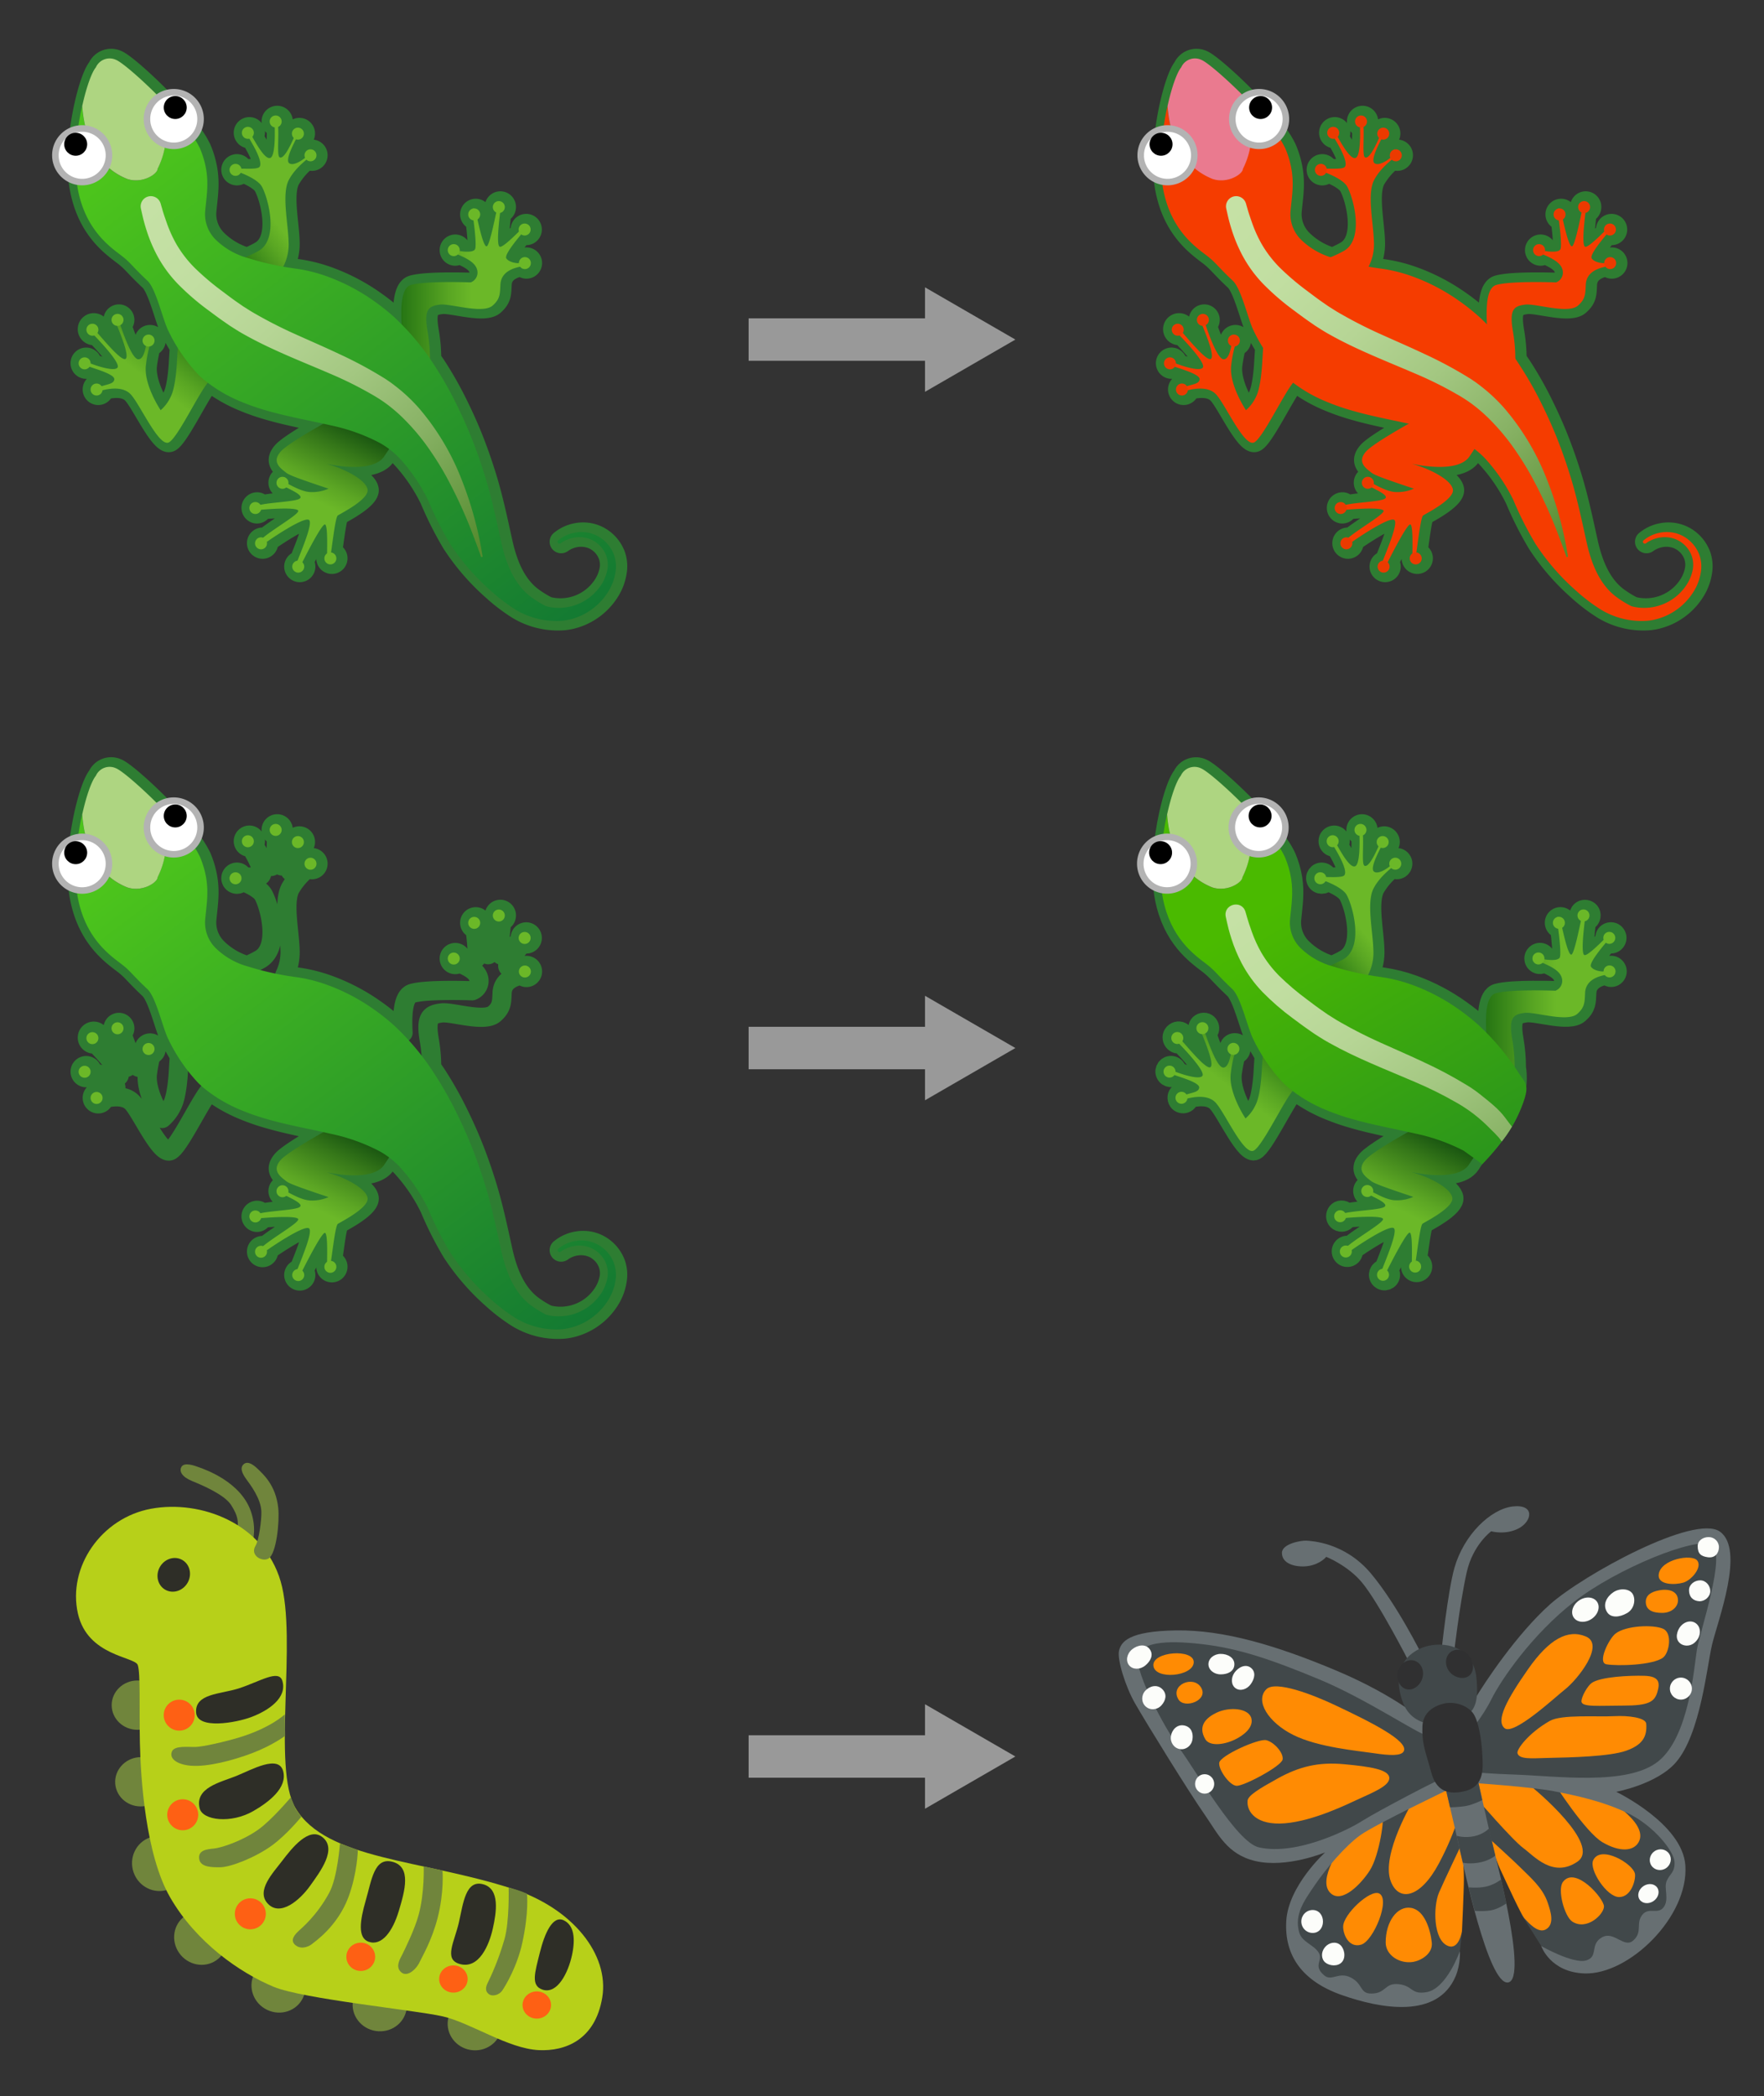 <?xml version="1.0" encoding="UTF-8"?>
<!-- Created with Inkscape (http://www.inkscape.org/) -->
<svg width="415.64mm" height="493.79mm" version="1.1" viewBox="0 0 415.64 493.79" xmlns="http://www.w3.org/2000/svg" xmlns:xlink="http://www.w3.org/1999/xlink">
 <rect x="0" y="0" width="415.64" height="493.79" fill="#333333" stroke="none"/>
 <defs>
  <linearGradient id="linear-gradient-1" x1="205.45" x2="218.79" y1="617.74" y2="599.78" gradientTransform="rotate(14.573 2375.9 -345.55)" gradientUnits="userSpaceOnUse">
   <stop stop-color="#13630f" offset="0"/>
   <stop stop-color="#2a7915" offset=".139"/>
   <stop stop-color="#59a623" offset=".457"/>
   <stop stop-color="#6bb828" offset=".616"/>
  </linearGradient>
  <linearGradient id="linear-gradient-6" x1="25.16" x2="94.433" y1="747.27" y2="820.74" gradientTransform="translate(-4.18 -717.55)" gradientUnits="userSpaceOnUse">
   <stop stop-color="#c5e1a5" offset=".017"/>
   <stop stop-color="#c1dea1" offset=".198"/>
   <stop stop-color="#b6d595" offset=".379"/>
   <stop stop-color="#a3c781" offset=".559"/>
   <stop stop-color="#88b265" offset=".739"/>
   <stop stop-color="#669841" offset=".918"/>
   <stop stop-color="#558b2f" offset=".997"/>
  </linearGradient>
  <linearGradient id="linearGradient26389" x1="205.45" x2="218.79" y1="617.74" y2="599.78" gradientTransform="rotate(14.573 2375.9 -345.55)" gradientUnits="userSpaceOnUse" xlink:href="#linear-gradient-1"/>
  <linearGradient id="linearGradient26391" x1="32.084" x2="16.132" y1="772.52" y2="793.38" gradientTransform="translate(-4.18 -717.55)" xlink:href="#linear-gradient-1"/>
  <linearGradient id="linearGradient26393" x1="73.64" x2="102.73" y1="770.65" y2="770.65" gradientTransform="translate(-4.18 -717.55)" xlink:href="#linear-gradient-1"/>
  <linearGradient id="linearGradient26395" x1="66.255" x2="53.119" y1="795.19" y2="821.73" gradientTransform="translate(-4.18 -717.55)" gradientUnits="userSpaceOnUse">
   <stop stop-color="#134e0f" offset="0"/>
   <stop stop-color="#357719" offset=".21"/>
   <stop stop-color="#5ca624" offset=".48"/>
   <stop stop-color="#6bb828" offset=".616"/>
  </linearGradient>
  <linearGradient id="linearGradient26397" x1="9.811" x2="94.08" y1="715.42" y2="856.33" gradientTransform="translate(-4.18 -717.55)" gradientUnits="userSpaceOnUse">
   <stop stop-color="#4aba00" offset=".24"/>
   <stop stop-color="#49b802" offset=".268"/>
   <stop stop-color="#173" offset="1"/>
  </linearGradient>
  <linearGradient id="linearGradient26399" x1="25.16" x2="83.213" y1="747.27" y2="828.16" gradientTransform="translate(-4.18 -717.55)" gradientUnits="userSpaceOnUse">
   <stop stop-color="#c5e1a5" offset=".017"/>
   <stop stop-color="#c1dea1" offset=".198"/>
   <stop stop-color="#b6d595" offset=".379"/>
   <stop stop-color="#a3c781" offset=".559"/>
   <stop stop-color="#88b265" offset=".739"/>
   <stop stop-color="#173" offset=".997"/>
  </linearGradient>
  <linearGradient id="linear-gradient-08" x1="25.16" x2="94.433" y1="745.16" y2="818.63" gradientTransform="matrix(.825 0 0 .825 211.97 -580.82)" gradientUnits="userSpaceOnUse">
   <stop stop-color="#c5e1a5" offset=".017"/>
   <stop stop-color="#c1dea1" offset=".198"/>
   <stop stop-color="#b6d595" offset=".379"/>
   <stop stop-color="#a3c781" offset=".559"/>
   <stop stop-color="#88b265" offset=".739"/>
   <stop stop-color="#669841" offset=".918"/>
   <stop stop-color="#558b2f" offset=".997"/>
  </linearGradient>
  <linearGradient id="linearGradient3088" x1="205.45" x2="218.79" y1="617.74" y2="599.78" gradientTransform="matrix(.799 .208 -.208 .799 15.595 -492.9)" gradientUnits="userSpaceOnUse" xlink:href="#linear-gradient-1"/>
  <linearGradient id="linear-gradient-2-81" x1="32.084" x2="16.132" y1="772.52" y2="793.38" gradientTransform="matrix(.825 0 0 .825 20.818 -582.56)" xlink:href="#linear-gradient-1"/>
  <linearGradient id="linear-gradient-3-0" x1="73.64" x2="102.73" y1="770.65" y2="770.65" gradientTransform="matrix(.825 0 0 .825 20.818 -582.56)" xlink:href="#linear-gradient-1"/>
  <linearGradient id="linear-gradient-4-2" x1="66.255" x2="53.119" y1="795.19" y2="821.73" gradientTransform="matrix(.825 0 0 .825 20.818 -582.56)" gradientUnits="userSpaceOnUse">
   <stop stop-color="#134e0f" offset="0"/>
   <stop stop-color="#357719" offset=".21"/>
   <stop stop-color="#5ca624" offset=".48"/>
   <stop stop-color="#6bb828" offset=".616"/>
  </linearGradient>
  <linearGradient id="linear-gradient-5-6" x1="9.811" x2="109.41" y1="715.42" y2="846.86" gradientTransform="matrix(.825 0 0 .825 20.818 -582.56)" gradientUnits="userSpaceOnUse" xlink:href="#linear-gradient-6">
   <stop stop-color="#4cc41c" offset=".163"/>
   <stop stop-color="#173" offset="1"/>
  </linearGradient>
  <linearGradient id="linearGradient8879" x1="25.16" x2="94.433" y1="747.27" y2="820.74" gradientTransform="matrix(.825 0 0 .825 20.818 -582.56)" gradientUnits="userSpaceOnUse" xlink:href="#linear-gradient-6"/>
 </defs>
 <g transform="translate(-63.491 -56.333)">
  <rect x="63.491" y="56.333" width="160" height="160" fill-opacity="0" stroke-opacity="0"/>
  <path d="m239.88 136.33h48.657" color="#000000" fill="#808080" stroke-width="10" style="-inkscape-stroke:none"/>
  <path d="m239.88 131.33v10h48.656v-10z" color="#000000" fill="#999" style="-inkscape-stroke:none"/>
  <g fill="#999" fill-rule="evenodd">
   <path d="m300.08 136.33-17.3 10v-20z" color="#000000" stroke-width="2pt" style="-inkscape-stroke:none"/>
   <path d="m281.44 124.02v24.621l21.297-12.311-1.996-1.154zm2.666 4.621 13.305 7.689-13.305 7.689z" color="#000000" style="-inkscape-stroke:none"/>
  </g>
  <rect x="319.13" y="56.333" width="160" height="160" fill-opacity="0" stroke-opacity="0"/>
  <rect x="63.491" y="390.13" width="160" height="160" fill-opacity="0" stroke-opacity="0"/>
  <g transform="matrix(1.178 0 0 1.178 67.825 395.59)">
   <g fill="#70853c">
    <path d="m32.6 5.38c-0.47 0.86 0.09 1.97 2.16 2.82 2.06 0.84 6.48 2.72 7.79 4.79s1.97 3.75 0.56 7.23 1.97 4.04 1.97 4.04 3.47-4.13 1.41-10.04-9.2-8.35-10.23-8.73c-1.03-0.39-3.1-1.14-3.66-0.11z"/>
    <ellipse transform="matrix(.762 -.647 .647 .762 -55.788 47.342)" cx="36.52" cy="99.58" rx="5.24" ry="5.43"/>
    <ellipse transform="matrix(.434 -.901 .901 .434 -69.027 108.65)" cx="52.01" cy="109.29" rx="5.24" ry="5.43"/>
    <ellipse transform="matrix(.16 -.987 .987 .16 -50.77 166.26)" cx="72.28" cy="112.95" rx="5.24" ry="5.43"/>
    <ellipse transform="matrix(.16 -.987 .987 .16 -38.552 188.21)" cx="91.28" cy="116.75" rx="5.24" ry="5.43"/>
    <ellipse cx="23.8" cy="53.01" rx="5.14" ry="4.93"/>
    <ellipse transform="matrix(.996 -.085 .085 .996 -5.719 2.329)" cx="24.5" cy="68.36" rx="5.14" ry="4.93"/>
    <ellipse transform="matrix(.945 -.326 .326 .945 -26.084 13.816)" cx="28.16" cy="84.7" rx="5.4" ry="5.52"/>
   </g>
   <path d="m55.41 73.57c6.19 10.42 25.34 10.28 43.5 16.19 11.92 3.88 19.29 13.09 17.88 21.68s-7.47 10.8-12.67 10.56c-6.19-0.28-13.66-5.49-19.29-6.76s-27.92-3.47-33.79-5.91c-6.76-2.82-15.49-8.87-20.69-17.88-4.92-8.52-5.91-23.93-6.05-30.97s0.14-13.8-0.42-15.49-10.03-1.77-11.97-10.28c-2.11-9.29 4.65-19.15 14.64-20.98s22.52 2.96 25.9 14.5c3.38 11.55-1.75 37.42 2.96 45.34z" fill="#b7d019"/>
   <g fill="#70853c">
    <path d="m30.72 62.26c-0.64 1.52 1.18 2.65 3.75 2.86 3.38 0.28 8.47-1.06 12.34-2.53 4.04-1.54 6.55-3.45 6.55-3.45l-0.07-4.29s-2.75 2.67-9.06 4.6c-3.02 0.92-7.32 1.88-8.78 1.92-1.44 0.04-4.21-0.33-4.73 0.89z"/>
    <path d="m45.13 4.77c-0.93 0.72-0.35 1.94 0.42 3 0.89 1.22 2.96 3.94 3.05 6.52 0.06 1.55-0.47 5.71-1.17 6.85-1.17 1.92 1.36 3.33 2.63 2.53 1.55-0.97 2.2-7.33 1.92-10.04-0.47-4.69-3.14-6.9-4.08-7.84-0.76-0.74-1.93-1.67-2.77-1.02z"/>
    <path d="m98.06 89.47s0.19 6.79-0.84 10.37c-1.17 4.08-2.63 7.27-3.38 8.78-0.32 0.64-0.56 1.55 0.23 2.16s2.16 0.14 2.72-0.7c0.67-1.01 2.96-4.79 3.99-9.48 1.39-6.33 0.94-9.9 0.94-9.9s-1.36-0.56-1.88-0.7c-0.51-0.15-1.78-0.53-1.78-0.53z"/>
    <path d="m81.07 85.25s0.19 5.21-0.99 9.62c-0.8 3-2.86 7.13-3.28 7.98-0.42 0.84-1.34 2.25-0.47 3.33 1.25 1.56 3.26-0.33 3.92-1.78 0.43-0.96 2.4-4.19 3.59-8.78 1.36-5.26 0.99-9.53 0.99-9.53z"/>
    <path d="m64.32 80.7s-0.49 6.73-2.11 9.76c-2.53 4.74-5.77 7.32-6.19 7.74s-2.02 1.82-0.47 2.91c1.27 0.89 2.82 0 3.24-0.38s5.02-3.41 7.23-9.34c1.78-4.79 1.88-9.39 1.88-9.39s-1.45-0.56-1.83-0.7c-0.39-0.13-1.75-0.6-1.75-0.6z"/>
    <path d="m54.49 71.45s-3.87 4.6-6.55 6.48c-3.31 2.33-7.41 3.61-8.78 3.75-1.36 0.14-3.24 0.28-3 2.06 0.23 1.78 2.81 1.69 4.18 1.69 2.11 0 7.13-1.99 10.35-4.34 3.07-2.24 5.91-5.77 5.91-5.77s-1.2-1.5-1.34-1.97c-0.14-0.46-0.77-1.9-0.77-1.9z"/>
   </g>
   <g fill="#fe6014">
    <circle cx="32.17" cy="55.01" r="3.1"/>
    <circle cx="32.87" cy="74.93" r="3.1"/>
    <circle cx="46.39" cy="94.74" r="3.1"/>
    <ellipse cx="68.48" cy="103.34" rx="2.88" ry="2.83"/>
    <ellipse cx="87.01" cy="107.78" rx="2.85" ry="2.72"/>
    <ellipse cx="103.69" cy="112.98" rx="2.85" ry="2.72"/>
   </g>
   <g fill="#2e2e27">
    <path d="m109.1 96.05c-2.22-1.09-3.84 2.56-4.81 6.49s-1.87 6.58 0.57 7.37c2.98 0.96 5.12-3.45 5.86-6.85s0.41-6.02-1.62-7.01z"/>
    <path d="m92.99 88.84c-3.52-0.99-4.02 3.79-4.86 7.53-0.88 3.94-3.1 7.42 0.07 8.38 3.94 1.2 5.98-3.85 6.69-7.04 0.74-3.31 1.46-7.93-1.9-8.87z"/>
    <path d="m74.83 84.34c-3.68-0.99-4.18 3.71-5.35 7.72-1.17 4.04-1.65 7.47 0.56 8.26 2.63 0.94 4.83-2.06 6.05-6.15 1.23-4.09 2.55-8.82-1.26-9.83z"/>
    <path d="m49.87 92.69c2.5 2.7 6.44-0.68 8.49-3.57 1.97-2.77 5.53-7.39 2.39-9.76-2.67-2.02-6.02 2.2-8.02 4.83-1.78 2.35-5.25 5.92-2.86 8.5z"/>
    <path d="m36.26 73.66c0.6 2.41 6.29 3.1 10.75 0.52 3.15-1.82 6.8-4.65 5.96-7.93-0.88-3.44-6.29-0.33-9.43 0.94-3.15 1.26-8.31 2.34-7.28 6.47z"/>
    <path d="m52.8 48.16c-0.7-2.39-4.48 0.12-8.66 1.48-3.73 1.22-8.87 0.99-8.59 4.88 0.25 3.42 8.01 2 10.98 0.89 3.53-1.32 7.27-3.87 6.27-7.25z"/>
    <ellipse transform="matrix(.5 -.866 .866 .5 -7.804 40.39)" cx="31.08" cy="26.95" rx="3.43" ry="3.19"/>
   </g>
  </g>
  <path d="m239.88 470.13h48.657" color="#000000" fill="#808080" stroke-width="10" style="-inkscape-stroke:none"/>
  <path d="m239.88 465.13v10h48.656v-10z" color="#000000" fill="#999" style="-inkscape-stroke:none"/>
  <g fill="#999" fill-rule="evenodd">
   <path d="m300.08 470.13-17.3 10v-20z" color="#000000" stroke-width="2pt" style="-inkscape-stroke:none"/>
   <path d="m281.44 457.82v24.621l21.297-12.311-1.996-1.154zm2.666 4.621 13.305 7.689-13.305 7.689z" color="#000000" style="-inkscape-stroke:none"/>
  </g>
  <g transform="matrix(1.206 0 0 1.206 322.32 389.4)">
   <polygon points="79.9 88.49 74.41 85.67 69.11 88.58 71.03 101.02 70.61 104.96 69.91 107.78 67.94 111.72 62.87 114.67 55.69 114.82 46.4 112.28 40.91 108.06 37.53 102.43 38.37 94.97 47.94 82.72 39.92 85.67 29.64 85.96 21.2 76.8 8.24 55.83 5.01 46.54 7.68 43.72 15.42 43.72 32.04 46.4 50.2 53.58 63.29 61.04 71.08 63.95 75.77 54.56 86.28 41.05 99.8 31.1 113.31 24.9 120.59 24.72 122.42 27.53 119.32 41.75 114.39 62.73 111.3 67.79 103.98 71.88 96.51 73 104.12 76.52 109.75 80.89 112.98 85.39 112.98 91.45 110.17 99.33 101.72 106.09 96.51 108.06 88.35 106.09 86.52 103.98 82.62 97.78" fill="#41484a"/>
   <path d="m67.02 46.26s1.23-11.63 2.53-16.19c1.83-6.41 7.04-11.47 11.4-11.97 4.36-0.49 3.8 2.89 1.13 4.29-2.57 1.35-5.35 0.56-5.35 0.56s-3.59 2.62-4.79 8.02c-1.41 6.34-2.53 16.19-2.53 16.19z" fill="#676f72"/>
   <path d="m63.15 47.03s-4.77-9.69-9.92-15.84c-5.14-6.12-11.68-6.34-12.6-6.41s-4.79 0.56-4.79 2.39c0 2.46 3.4 2.9 5.35 2.53 2.25-0.42 3.31-1.76 3.31-1.76s4.18 1.66 6.97 5c3.24 3.87 9.22 15.56 9.22 15.56l0.42 1.55z" fill="#676f72"/>
   <g fill="#ff8b03">
    <path d="m54.84 93.7c-1.75-0.87-7.04 4.08-7.04 6.48 0 1.57 1.13 4.22 3.52 3.52 2.4-0.71 5.78-8.88 3.52-10z"/>
    <path d="m45.41 93.7c2.25 1.97 5.97-1.95 7.6-4.5 1.97-3.1 2.96-10.84 2.39-10.56-0.56 0.28-7.6 5.35-7.6 5.35s-5.34 7.13-2.39 9.71z"/>
    <path d="m56.11 103.27c0 2.46 2.67 4.22 5.35 3.8 1.4-0.22 3.91-1.52 3.66-3.8-0.28-2.53-1.41-6.34-4.08-6.76-2.68-0.42-4.93 2.68-4.93 6.76z"/>
    <path d="m71.01 83.91s-3.69 7.75-4.49 9.64c-1.13 2.67-1.17 9.34 1.83 10.42 2.14 0.77 2.67-2.96 2.67-2.96s0.37-7.64 0.37-10.17c0.01-2.53-0.38-6.93-0.38-6.93z"/>
    <path d="m73.85 75.12s7.04 8.17 9.15 9.71c2.11 1.55 5.77 5.91 10.56 2.67s-8.17-14.08-9.29-14.92c-1.13-0.84-11.27-0.98-11.27-0.98z"/>
    <path d="m76.38 83s4.92 4.49 5.91 5.49c2.11 2.11 4.5 4.07 5.49 7.04 0.56 1.69 1.41 4.22-0.42 5.21-1.51 0.81-3.4-1.39-4.08-2.11-0.69-0.72-3.33-6.53-4.87-9.84-0.64-1.36-2.03-5.79-2.03-5.79z"/>
    <path d="m90.74 91.45c-1.13 1.52 0.32 6.76 1.83 7.74 2.82 1.83 6.19-1.41 6.19-2.96 0.01-1.55-5.63-8.02-8.02-4.78z"/>
    <path d="m88.91 72.02s6.19 9.71 9.57 11.68 6.04 1.75 7.04 0c2.25-3.94-7.46-9.29-7.46-9.29z"/>
    <path d="m96.65 87.22c-0.84 1.83 2.67 7.18 5.07 7.18s3.26-3.39 3.1-4.5c-0.28-1.97-6.73-5.8-8.17-2.68z"/>
    <path d="m61.6 75.4s-6.49 10.66-4.5 15.91c1.55 4.08 5.77 3.38 9.43-3.52s4.36-11.26 4.36-11.26l-1.13-3.94z"/>
   </g>
   <path d="m63.99 60.33s-5.77-5.21-17.46-10.14-22.1-8.02-31.39-7.88-10.7 2.25-11.12 3.94 1.24 7.02 3.1 10.28c2.25 3.94 10.7 17.6 13.66 21.82 2.55 3.65 4.31 7.7 9.85 9.01 6.15 1.45 13.66-1.69 13.66-1.69s-7.18 6.48-7.6 13.37c-0.42 6.9 3.24 11.83 10.84 14.5s18.7 4.72 22.24-3.66c1.03-2.44 0.84-4.93 0.84-4.93s-2.56 7.31-6.48 8.02c-3.1 0.56-2.67-1.27-5.49-1.55s-2.39 1.83-5.35 1.83c-2.27 0-1.55-1.83-3.94-3.1s-3.75 0.78-5.21-0.42c-2.39-1.97-0.14-2.96-1.13-4.5-0.99-1.55-3.26-2.02-3.8-3.94-0.99-3.52 0.99-6.19 3.1-9.29s5.91-7.6 8.87-9.71 17.53-9.06 17.53-9.06 0.77-2.62-0.35-2.48c-1.13 0.14-14.36 7.18-16.76 8.73-2.39 1.55-12.74 6.91-20.27 5.21-4.36-0.99-12.23-14.87-15.41-19.19s-8.68-14.92-8.24-17.98c0.41-2.82 5.21-3.38 12.53-2.53 7.32 0.84 13.8 3.1 22.95 6.9s19.57 10.84 20.84 10.84c1.26 0-0.01-2.4-0.01-2.4z" fill="#676f72"/>
   <path d="m72.58 62.02s-1.13-2.72 0.84-6.1 8.31-12.9 14.78-18.68c6.48-5.77 28.3-17.74 33.22-14.22 4.93 3.52-0.42 17.36-1.55 22.1-0.98 4.13-2.25 17.41-7.04 22.95-3.72 4.31-11.68 5.77-11.68 5.77s12.94 6.21 13.51 14.36c0.7 10-10.98 21.42-19.71 21.12-6.71-0.23-8.45-5.35-8.45-5.35s6.19 3.52 8.73 2.82c2.53-0.7 0.7-3.1 3.1-4.5s4.36 2.25 6.19 0.56 0.42-3.24 1.69-4.93 3.1 0 4.22-1.55c1.13-1.55 0-3.66 0.56-5.07s1.69-1.69 1.55-3.8-4.08-7.04-9.01-9.43-10.28-3.52-14.64-4.36-15.63-1.6-15.63-1.6-0.99-2.3-0.42-2.21c1.13 0.19 3.94 0.42 8.17 0.56 8.54 0.28 22.24 2.25 28.3-2.53s7.04-18.3 7.6-21.82 5.91-19.01 2.82-20.55c-3.1-1.55-18.34 4.61-26.7 11.07s-14.4 15.4-16.23 19.06-4.22 6.33-4.22 6.33z" fill="#676f72"/>
   <path d="m72.41 58.68c0.77-1.06 1.95-1.89 1.44-7.07-0.56-5.7-5.46-7.14-9.33-6.3-3.14 0.68-7.57 3.63-5.17 10.73 2.12 6.31 9.29 4.36 9.29 4.36s2.99-0.67 3.77-1.72z" fill="#41484a"/>
   <g fill="#fcfdfa">
    <ellipse transform="matrix(.832 -.555 .555 .832 -5.221 59.239)" cx="95.11" cy="38.23" rx="2.75" ry="2.18"/>
    <path d="m117.21 41.47c-0.63-1.03-2.01-1.26-3.17-0.28-0.79 0.66-1.44 2.24-0.77 3.24s2.14 1.12 3.1 0.35c1.18-0.95 1.41-2.37 0.84-3.31z"/>
    <path d="m104.33 35.13c-0.67-1-2.47-1.12-3.73-0.28s-2.21 2.41-1.2 3.94c0.7 1.06 2.31 1.04 3.87 0.14 1.48-0.84 1.73-2.79 1.06-3.8z"/>
    <path d="m121.22 26.05c0 1.09-0.7 2.18-2.18 1.97-1.35-0.19-1.97-0.7-1.97-2.18 0-1.09 1.04-1.76 2.15-1.76s2 0.88 2 1.97z"/>
    <path d="m119.53 34.64c0 1.09-1.08 2.04-2.18 1.97-1.06-0.07-1.97-0.7-1.97-2.18 0-1.09 1.07-1.9 2.18-1.9s1.97 1.02 1.97 2.11z"/>
    <circle cx="113.79" cy="53.68" r="2.15"/>
    <ellipse cx="20.74" cy="72.3" rx="1.87" ry="1.9"/>
    <path d="m10 45.97c0.83 1.11 0.18 2.35-0.86 3.2-1.03 0.85-2.45 0.83-3.16-0.04s-0.45-2.27 0.59-3.12 2.62-1.14 3.43-0.04z"/>
    <path d="m16.74 60.88c1.42 0.28 1.81 1.53 1.62 2.74-0.19 1.22-1.28 2.06-2.44 1.88s-1.95-1.31-1.77-2.53 1.19-2.36 2.59-2.09z"/>
    <path d="m12.46 53.78c1.03 1.02 0.66 2.27-0.17 3.18s-2.2 1.01-3.07 0.21c-0.87-0.79-0.9-2.17-0.07-3.08s2.3-1.32 3.31-0.31z"/>
    <path d="m29.77 49.61c1.04 0.82 0.74 2.14-0.02 3.2s-2.08 1.42-2.96 0.8-0.97-1.99-0.21-3.06c0.76-1.06 2.16-1.75 3.19-0.94z"/>
    <path d="m26.55 48.97c-0.04 1.36-1.31 1.92-2.64 1.93-1.33 0.02-2.42-0.87-2.43-1.97-0.01-1.11 1.05-2.02 2.38-2.03 1.33-0.02 2.73 0.72 2.69 2.07z"/>
    <path d="m43.86 99.19c0 1.23-0.78 2.22-2.01 2.22s-2.22-1-2.22-2.24c0-1.23 0.99-2.24 2.22-2.24s2.01 1.02 2.01 2.26z"/>
    <path d="m47.59 107.07c-0.8 0.95-2.44 0.81-3.28 0.11-0.83-0.7-0.86-2.04-0.06-2.99s2.12-1.16 2.96-0.46c0.83 0.7 1.18 2.39 0.38 3.34z"/>
    <ellipse transform="matrix(.829 -.559 .559 .829 -34.056 76.062)" cx="107.46" cy="93.77" rx="2.08" ry="1.76"/>
    <ellipse transform="matrix(.829 -.559 .559 .829 -29.957 76.227)" cx="109.78" cy="87.14" rx="2.08" ry="2"/>
   </g>
   <g fill="#ff8b03">
    <path d="m95.2 43.49c-3.49-1.45-7.13 0.47-11.26 6.38s-6.38 10.04-4.6 11.54 10-6.16 11.73-7.51c2.53-1.97 7.98-8.82 4.13-10.41z"/>
    <path d="m88.16 60c2.32-1.32 9.1-0.75 12.76-0.94 2.44-0.13 6.01 0.25 6.1 1.5 0.19 2.53-0.75 4.13-3.94 5.26s-10.7 1.31-15.49 1.41c-2.82 0.06-5.41 0.34-5.73-0.94-0.18-0.75 2.17-3.94 6.3-6.29z"/>
    <path d="m99.24 48.93c2.16 0.38 9.1 0.19 11.07-1.31 1.2-0.92 1.88-4.79 0-5.63s-7.23-0.66-9.29 0.94c-1.27 0.97-3.62 5.68-1.78 6z"/>
    <path d="m109.47 31.29c-0.36 2.21 3.19 2.16 4.79 1.69s3.75-3 2.72-4.32c-1.04-1.32-7.05-0.28-7.51 2.63z"/>
    <path d="m106.93 36.73c0 1.6 1.31 2.16 3.19 2.16s3.1-1.19 3.1-2.44c0-1.69-1.6-2.35-3.66-1.97-1.57 0.28-2.63 0.94-2.63 2.25z"/>
    <path d="m94.36 56.16c0 1.2 3.38 0.84 8.26 0.84s6.01-0.75 6.57-2.63 0.38-3.1-2.53-3.19-8.63 0.19-10.32 1.41c-0.77 0.55-1.98 2.63-1.98 3.57z"/>
    <path d="m29.13 75.58c-0.2 2.15 1.69 4.88 7.32 4.41s12.3-3.79 14.08-4.6c3.28-1.5 6.29-2.72 6.29-4.22 0-1.69-3.75-2.25-8.82-2.72s-8.82 0.47-13.05 2.82c-3.53 1.96-5.73 3.28-5.82 4.31z"/>
    <path d="m23.59 68.17c-0.17 1.3 1.97 4.41 3.38 4.5s8.82-3.85 9.01-5.16-1.69-3.38-3.19-3.75c-1.5-0.38-9.01 3-9.2 4.41z"/>
    <path d="m32.79 53.81c-2.26 2.26 0.38 6.48 5.26 8.92s12.67 3.1 15.77 3.57 5.35 0.56 5.82-0.38c1.01-2.01-6.48-5.73-13.42-9.01-4.33-2.05-11.65-4.88-13.43-3.1z"/>
    <path d="m10.73 49.21c0.28 2.82 7.79 2.1 7.88-0.66 0.1-2.72-8.16-2.15-7.88 0.66z"/>
    <path d="m15.61 55.78c1.17 1.95 6.01 0.19 4.41-2.35-1.52-2.41-6.1-0.46-4.41 2.35z"/>
    <path d="m20.87 63.57c0.77 1.31 3.33 1.22 5.73 0.09 1.6-0.75 3.7-2.29 3.28-4.13-0.47-2.06-4.32-2.35-6.85-1.13-1.79 0.87-3.76 2.45-2.16 5.17z"/>
   </g>
   <path d="m74.06 71.24-6.27 1.76s1.94 8.4 2.67 11.54c0.77 3.31 5.7 27.17 9.57 26.54 3.99-0.65-2.67-25.34-3.31-28.02-0.6-2.57-2.66-11.82-2.66-11.82z" fill="#676f72"/>
   <g fill="#41484a">
    <path d="m73.43 82.51c1.85-0.4 2.87-1.51 2.87-1.51l1.23 5.3s-0.93 0.86-2.76 1.28c-2.02 0.47-3.59 0.11-3.59 0.11l-1.21-5.26c-0.01-0.01 1.48 0.5 3.46 0.08z"/>
    <path d="m67.79 73 6.26-1.76 0.93 4.22s-1.65 0.83-2.99 1.11-3.31 0.3-3.31 0.3z"/>
    <path d="m72.3 92.5s1.78 0.21 3.4-0.14 2.97-1.39 2.97-1.39l1.04 4.66s-1.54 1.09-2.95 1.35c-1.45 0.27-3.28 0.11-3.26 0.11z"/>
   </g>
   <g fill="#303031">
    <path d="m67.23 56.67c-2.19 0.61-3.83 1.97-3.94 4.36-0.14 3.1 0.56 4.93 1.41 7.88 0.54 1.89 1.17 6.22 6.9 4.79 3.94-0.99 3.52-4.65 3.38-7.32-0.14-2.69-0.7-6.19-1.69-7.74-0.92-1.44-3.52-2.67-6.06-1.97z"/>
    <path d="m72.54 47.42c0.87 1.29 0.9 3.07-0.24 3.83-1.13 0.76-3 0.22-3.87-1.07s-0.65-2.95 0.48-3.72c1.14-0.76 2.76-0.33 3.63 0.96z"/>
    <path d="m63.3 51.58c-0.42 1.5-1.86 2.58-3.17 2.21-1.32-0.37-2.01-2.03-1.6-3.53 0.42-1.5 1.82-2.42 3.14-2.05s2.04 1.87 1.63 3.37z"/>
   </g>
  </g>
  <rect x="319.13" y="390.13" width="160" height="160" fill-opacity="0" stroke-opacity="0"/>
  <path d="m239.88 303.23h48.657" color="#000000" fill="#808080" stroke-width="10" style="-inkscape-stroke:none"/>
  <path d="m239.88 298.23v10h48.656v-10z" color="#000000" fill="#999" style="-inkscape-stroke:none"/>
  <g fill="#999" fill-rule="evenodd">
   <path d="m300.08 303.23-17.3 10v-20z" color="#000000" stroke-width="2pt" style="-inkscape-stroke:none"/>
   <path d="m281.44 290.92v24.621l21.297-12.311-1.996-1.154zm2.666 4.621 13.305 7.689-13.305 7.689z" color="#000000" style="-inkscape-stroke:none"/>
  </g>
  <rect x="319.13" y="223.23" width="160" height="160" fill-opacity="0" stroke-opacity="0"/>
  <g transform="matrix(1.131 0 0 1.131 331.4 234.73)">
   <path transform="translate(0 -.002)" d="m79.03 64.572c-3.01e-4 -1.887-0.161-3.77-0.48-5.63-0.81-4.68 0.1-5.41 2.56-5.71 2.18-0.26 8.91 2.02 10.97 0.2 1.57-1.38 1.53-2.42 1.62-4.38 0.13-2.69 2.72-3.41 4.07-3.7 0.196 0.258 0.481 0.433 0.8 0.49 1.105 0.178 1.873-1.068 1.218-1.975-0.655-0.907-2.08-0.569-2.258 0.535-0.002 0.067 0.002 0.134 0.01 0.2-0.972 0.072-1.926-0.287-2.61-0.98-0.44-0.68 1.85-3.5 3.08-4.98 0.154 0.105 0.328 0.18 0.51 0.22 1.105 0.178 1.873-1.068 1.218-1.975-0.655-0.907-2.08-0.569-2.258 0.535-0.028 0.206-4e-3 0.416 0.07 0.61-1.14 1.13-3.37 3.31-3.98 3.18-0.73-0.16-0.22-4.84 0.05-7.04 0.496-0.113 0.873-0.517 0.95-1.02 0.267-1.654-2.213-2.054-2.48-0.4-0.082 0.554 0.217 1.095 0.73 1.32-0.49 2.21-1.44 6.9-1.99 7.03-0.59 0.15-1.42-3.36-1.93-5.59 0.294-0.189 0.494-0.495 0.55-0.84 0.178-1.105-1.068-1.873-1.975-1.218s-0.569 2.08 0.535 2.258h0.05c0.3 2.11 0.63 5.44 0.32 6-0.37 0.66-2.04 0.55-3.19 0.37 0.149-1.1-1.099-1.837-1.99-1.175-0.891 0.662-0.546 2.07 0.55 2.245 0.381 0.057 0.766-0.069 1.04-0.34 1.69 0.74 3.55 1.61 3.99 3.07 0.373 1.12-0.212 2.334-1.32 2.74 0 0-9.33-0.36-12.43 0.53-2.11 0.6-2.12 4.87-1.96 8.21-0.5-0.5-0.99-1.02-1.51-1.49-1.287-1.163-2.643-2.249-4.06-3.25-3.054-2.193-6.396-3.957-9.93-5.24-2.069-0.752-4.211-1.288-6.39-1.6-0.89-0.13-1.8-0.27-2.72-0.43 0.81-1.662 1.182-3.504 1.08-5.35-0.09-3.7-1.46-9.8 0.06-12.69 0.947-1.631 2.196-3.066 3.68-4.23 0.173 0.168 0.392 0.28 0.63 0.32 1.105 0.178 1.873-1.068 1.218-1.975s-2.08-0.569-2.258 0.535c-0.034 0.248 0.012 0.5 0.13 0.72-1.12 0.91-2.61 1.68-3.32 1.12-0.8-0.62 0.64-3.47 1.42-4.99 0.061 0.029 0.125 0.053 0.19 0.07 1.105 0.178 1.873-1.068 1.218-1.975s-2.08-0.569-2.258 0.535c-0.06 0.406 0.086 0.814 0.39 1.09-0.71 1.61-2.11 4.59-2.97 4.04-0.54-0.35-0.13-4.05-0.29-6.33 0.383-0.164 0.658-0.51 0.73-0.92 0.178-1.105-1.068-1.873-1.975-1.218s-0.569 2.08 0.535 2.258c0.06 1.89 0.05 5.99-0.92 6.35-0.91 0.34-2.37-1.9-3.76-4.41 0.166-0.17 0.277-0.386 0.32-0.62 0.178-1.105-1.068-1.873-1.975-1.218s-0.569 2.08 0.535 2.258c0.166 0.029 0.337 0.022 0.5-0.02 0.85 1.4 2.89 4.88 2.13 5.87-0.35 0.46-2.24 0.39-3.79 0.37-0.097-0.512-0.505-0.909-1.02-0.99-1.002-0.171-1.781 0.857-1.347 1.775 0.435 0.919 1.724 0.968 2.227 0.085 1.64 0.62 3.78 1.71 4.41 2.86 1.36 2.45 3.57 10.91-0.64 13.38-0.879 0.512-1.795 0.956-2.74 1.33-2.338-0.688-4.471-1.942-6.21-3.65-1.59-1.572-2.39-3.774-2.18-6 0.26-2.81 0.72-5.37 0.22-8.48-0.249-1.533-0.683-3.03-1.29-4.46-0.09-0.22-0.23-0.46-0.35-0.7-1.42-2.74-4.79-6.62-8.2-10.07-3.85-3.89-7.75-7.23-8.97-7.72-1.565-0.739-3.432-0.069-4.171 1.496l-0.029 0.064c-0.87 1.04-1.98 4.14-2.84 8.04-1.18 5.35-1.89 12.22-0.86 17.46 1.62 8.21 6.4 11.68 9.02 13.66 1.94 1.47 2.29 2.29 5.45 5.25 1.81 1.69 3.21 8.21 4.37 10.46 0.59 1.15 1.23 2.31 1.93 3.46l-0.17 2.65s-0.2 5.34-1.27 7.47c-0.492 1.112-1.222 2.102-2.14 2.9 0 0-3.66-5.41-3.05-9.52 0.174-1.258 0.414-2.507 0.72-3.74 0.542-0.072 0.972-0.491 1.06-1.03 0.266-1.653-2.214-2.053-2.48-0.4-0.084 0.538 0.197 1.068 0.69 1.3-0.23 1.18-0.63 2.81-1.61 2.78-1.24-0.04-2.98-4.9-3.73-7.1 1.205-0.687 0.518-2.53-0.841-2.265s-1.304 2.23 0.071 2.415c0.04 0.01 0.07-0.01 0.1 0 0.8 2 2.62 6.42 1.73 6.89-0.83 0.44-4.02-3.34-5.81-5.4 0.873-1.245-0.677-2.745-1.893-1.838-1.216 0.908-0.219 2.821 1.223 2.338 1.44 1.48 5.46 5.77 4.83 6.69-0.55 0.81-3.68-0.11-5.59-0.85 0.018-0.618-0.421-1.155-1.03-1.26-0.978-0.17-1.757 0.809-1.373 1.725 0.385 0.915 1.629 1.043 2.192 0.225 1.84 0.63 5.29 1.65 5.14 2.64-0.13 0.89-1.24 0.96-2.64 1.4-0.785-1.125-2.544-0.339-2.233 0.996 0.311 1.334 2.236 1.261 2.443-0.096v-0.06c1.56-0.38 4.34-0.82 5.9 0.9 1.96 2.15 5.83 10.96 7.89 9.96 1.8-0.87 6.14-10.1 8.14-12.44 2.143 1.628 4.49 2.969 6.98 3.99 1.738 0.724 3.518 1.341 5.33 1.85 2.18 0.63 4.4 1.14 6.62 1.62 1.62 0.36 3.36 0.7 5.13 1.1-2.26 1.27-7.62 4.36-8.89 5.79-1.63 1.83-0.61 3.05 0.71 4.07 0.83 0.64 0.37 0.7 9.25 3.66-1.15 0.511-2.402 0.754-3.66 0.71-1.51 0-3.45-1-4.72-1.68 0-0.02 0.01-0.03 0.02-0.05 0.178-1.105-1.068-1.873-1.975-1.218s-0.569 2.08 0.535 2.258c0.36 0.055 0.726-0.051 1-0.29 1.28 0.66 3.83 1.79 2.7 2.4-1.07 0.57-5.65 0.71-8.09 1.24-0.185-0.308-0.496-0.52-0.85-0.58-1.653-0.266-2.053 2.214-0.4 2.48 0.61 0.092 1.194-0.279 1.37-0.87 1.59-0.15 7.39-0.57 7.76 0.17 0.34 0.67-4.9 3.63-7.32 5.65-0.078-0.036-0.158-0.066-0.24-0.09-1.105-0.178-1.873 1.068-1.218 1.975 0.655 0.907 2.08 0.569 2.258-0.535 0.029-0.163 0.022-0.33-0.02-0.49 1.65-1.18 7.87-5.3 8.79-4.56 0.82 0.65-1.35 5.78-2.41 8.49-1.025 0.121-1.468 1.363-0.751 2.106 0.717 0.743 1.974 0.344 2.131-0.676 0.06-0.406-0.086-0.814-0.39-1.09 0.94-1.89 4.07-7.99 4.71-7.89 0.59 0.09 0.45 4.46 0.45 6.03-0.297 0.188-0.501 0.493-0.56 0.84-0.178 1.105 1.068 1.873 1.975 1.218s0.569-2.08-0.535-2.258h-0.06c0.42-2.85 0.96-7.39 1.42-7.7 0.61-0.41 6.51-3.35 6.2-5.39-0.31-2.03-4.78-4.27-7.93-5.18s8.54 2.54 11.39-1.73c0.39-0.58 0.45-0.743 1.03-1.53 2.291-2.554 9.96-9.931 8.53-18.74z" fill="none" stroke="#2e7d32" stroke-linecap="round" stroke-linejoin="round" stroke-width="4px"/>
   <path transform="translate(0 -.002)" d="m40.73 18.152c0.3 0.52 3.37 5.25 2.46 6.43-0.47 0.61-3.62 0.28-5.12 0.39a0.224 0.224 0 0 0-0.04 0.44c1.53 0.4 4.83 1.79 5.64 3.26 1.36 2.45 3.57 10.91-0.64 13.38a25.6 25.6 0 0 1-9.08 3l-0.87 3.76 7.16 1.13 7.73-4.29a10.112 10.112 0 0 0 1.26-5.66c-0.09-3.7-1.46-9.8 0.06-12.69 1.46-2.79 4.33-4.63 4.55-5.01 0.22-0.37-0.2-0.51-0.41-0.28-1.08 1.12-3.18 2.49-4.07 1.8-1.01-0.78 1.59-5.18 1.85-5.87s-0.19-0.96-0.49-0.32-2.28 5.66-3.37 4.95c-0.65-0.42 0.07-5.64-0.46-7.48-0.29-1.02-0.61-0.18-0.58 0.36s0.33 6.82-0.88 7.26c-0.96 0.36-2.52-2.15-3.98-4.81-0.62-1.14-1.27-0.73-0.72 0.25z" fill="url(#linearGradient26389)"/>
   <path transform="translate(0 -.002)" d="m26.01 64.862s-0.2 5.34-1.27 7.47a8.284 8.284 0 0 1-2.14 2.9s-3.66-5.41-3.05-9.52a23.57 23.57 0 0 1 1.03-4.74c0.19-0.58-0.57-0.8-0.8-0.19-0.24 0.61-0.47 3.9-1.84 3.85-1.5-0.05-3.76-7.24-4.06-8.08s-0.92-0.57-0.68 0.23 3.15 7.2 2.07 7.78c-0.94 0.5-4.91-4.43-6.45-6.11-0.47-0.52-1.3-0.18-0.54 0.71 0 0 6.1 6.09 5.34 7.2-0.66 0.96-5-0.53-6.56-1.25-0.51-0.24-0.95 0.15-0.32 0.64 0.63 0.5 6.4 1.81 6.21 3.09-0.15 0.99-1.52 0.96-3.17 1.58-1.07 0.4-1.18 1.15-0.2 0.9s4.87-1.5 6.83 0.66 5.83 10.96 7.89 9.96 7.46-12.96 8.84-12.98c0.94-0.01-6.73-10.5-6.73-10.5z" fill="url(#linearGradient26391)"/>
   <path transform="translate(0 -.002)" d="m69.46 61.442s3.35 1.73 3.46-0.51c0.1-2.24-1.26-10.9 1.8-11.77 3.1-0.89 12.43-0.53 12.43-0.53a2.183 2.183 0 0 0 1.32-2.74c-0.5-1.67-2.84-2.56-4.67-3.37-0.4-0.18-0.55-0.82 0.08-0.63s3.67 0.75 4.18-0.16c0.42-0.76-0.33-6.61-0.6-7.62s0.47-1.11 0.71-0.3c0.25 0.81 1.51 7.51 2.32 7.3 0.68-0.17 2.01-7.43 2.25-8.12 0.25-0.69 0.71-0.54 0.66 0.1s-1.09 7.92-0.17 8.12c0.72 0.16 3.76-2.98 4.5-3.69s1.03-0.25 0.66 0.25c-0.37 0.49-4.38 4.98-3.81 5.86 0.54 0.84 2.39 1.18 3.32 0.89 0.93-0.3 0.64 0.45 0.3 0.66-0.34 0.22-4.67 0.39-4.85 3.89-0.1 1.96-0.05 3-1.62 4.38-2.07 1.82-8.79-0.46-10.97-0.2-2.46 0.3-3.37 1.03-2.56 5.71s0.7 10.86-1.23 12.89-2.54 1.8-2.54 1.8z" fill="url(#linearGradient26393)"/>
   <path transform="translate(0 -.002)" d="m57.51 77.482s-8.29 4.53-9.91 6.36-0.61 3.05 0.71 4.07c0.83 0.64 0.37 0.7 9.25 3.66a8.305 8.305 0 0 1-3.66 0.71c-1.75 0-4.09-1.35-5.27-1.98s-1.22 0.15-0.41 0.7 4.55 1.99 3.23 2.7c-1.11 0.6-6.02 0.72-8.37 1.3-1.48 0.37-0.73 1.09 0.07 1 0.81-0.1 7.69-0.67 8.09 0.14 0.35 0.7-5.35 3.88-7.61 5.9-1.37 1.22 0.07 1.4 0.7 0.89 0.63-0.52 8.15-5.66 9.17-4.84 0.85 0.68-1.56 6.29-2.55 8.86-0.55 1.44 0.59 1.11 0.89 0.48s4.24-8.52 4.97-8.41c0.64 0.1 0.42 5.24 0.45 6.37s0.63 0.71 0.73 0.06c0.42-2.76 1.01-7.97 1.5-8.3 0.61-0.41 6.51-3.35 6.2-5.39-0.3-2.03-4.78-4.27-7.93-5.18s8.54 2.54 11.39-1.73 3.35-4.88 3.35-4.88z" fill="url(#linearGradient26395)"/>
   <g fill="#6bb828">
    <circle cx="87.89" cy="34.48" r="1.25"/>
    <circle cx="40.76" cy="17.49" r="1.25"/>
    <circle cx="8.39" cy="58.48" r="1.25"/>
    <circle cx="6.77" cy="65.48" r="1.25"/>
    <circle cx="9.26" cy="70.93" r="1.25"/>
    <circle cx="47.97" cy="90.35" r="1.25"/>
    <circle cx="42.32" cy="95.6" r="1.25"/>
    <circle cx="43.5" cy="102.95" r="1.25"/>
    <circle cx="51.25" cy="107.8" r="1.25"/>
    <circle cx="57.94" cy="106.09" r="1.25"/>
    <circle cx="20.08" cy="60.74" r="1.25"/>
    <circle cx="46.55" cy="15.13" r="1.25"/>
    <circle cx="51.18" cy="17.66" r="1.25"/>
    <circle cx="53.8" cy="22.17" r="1.25"/>
    <circle cx="38.19" cy="25.2" r="1.25"/>
    <circle cx="13.62" cy="56.43" r="1.25"/>
    <circle cx="93.01" cy="32.95" r="1.25"/>
    <circle cx="98.39" cy="37.62" r="1.25"/>
    <circle cx="98.44" cy="44.61" r="1.25"/>
    <circle cx="83.63" cy="41.91" r="1.25"/>
   </g>
   <path transform="translate(0 -.002)" d="m79.78 66.172c-2.391-3.787-5.262-7.249-8.54-10.3-1.287-1.163-2.643-2.249-4.06-3.25-3.054-2.193-6.396-3.957-9.93-5.24-2.069-0.752-4.211-1.288-6.39-1.6-3.407-0.446-6.77-1.185-10.05-2.21-2.54-0.685-4.864-2.006-6.75-3.84-1.59-1.572-2.39-3.774-2.18-6 0.26-2.81 0.72-5.37 0.22-8.48-0.25-1.533-0.683-3.03-1.29-4.46-0.09-0.22-0.23-0.46-0.35-0.7-1.42-2.74-4.79-6.62-8.2-10.07 1.81 4.83 2.21 9.9-0.32 14.98 0 1.05-3.15 3.15-6.3 2.1-6.42-2.57-8.91-8.68-9.4-15.19-1.18 5.35-1.89 12.22-0.86 17.46 1.62 8.21 6.4 11.68 9.02 13.66 1.94 1.47 2.29 2.29 5.45 5.25 1.81 1.69 3.21 8.21 4.37 10.46 1.583 3.302 3.661 6.343 6.16 9.02 0.38 0.38 0.77 0.74 1.18 1.08 2.36 1.934 5 3.498 7.83 4.64 1.738 0.724 3.518 1.341 5.33 1.85 2.18 0.63 4.4 1.14 6.62 1.62 2.1 0.46 4.39 0.91 6.71 1.45 3.475 0.725 6.836 1.919 9.99 3.55 1.581 1.151 2.856 2.022 3.864 2.83 2.023-2.042 4.188-4.722 5.713-7.039 1.28-1.945 2.947-5.522 3.383-7.609 0.436-2.086-0.36-2.681-1.22-3.963z" fill="url(#linearGradient26397)"/>
   <path transform="translate(0 -.002)" d="m15.66 27.102c3.15 1.05 6.3-1.05 6.3-2.1 2.54-5.07 2.13-10.14 0.32-14.98-3.85-3.89-7.75-7.23-8.97-7.72a3.133 3.133 0 0 0-4.171 1.496l-0.029 0.064c-0.87 1.04-1.98 4.14-2.84 8.04 0.48 6.53 2.97 12.63 9.39 15.2z" fill="#aed581"/>
   <path transform="translate(0 -.002)" d="m6.26 27.752a5.58 5.58 0 1 1 5.58-5.58 5.58 5.58 0 0 1-5.58 5.58z" fill="#fff"/>
   <path transform="translate(0 -.002)" d="m6.26 17.272a4.9 4.9 0 1 1-4.9 4.9 4.895 4.895 0 0 1 4.89-4.9h0.01m0-1.37a6.26 6.26 0 1 0 6.26 6.26 6.26 6.26 0 0 0-6.26-6.26z" fill="#b3b3b3"/>
   <circle cx="4.91" cy="19.87" r="2.39"/>
   <path transform="translate(0 -.002)" d="m25.34 20.202a5.58 5.58 0 1 1 5.58-5.58 5.582 5.582 0 0 1-5.58 5.58z" fill="#fff"/>
   <path transform="translate(0 -.002)" d="m25.33 9.722a4.9 4.9 0 1 1-4.9 4.9 4.895 4.895 0 0 1 4.89-4.9h0.01m0-1.36a6.26 6.26 0 1 0 6.26 6.26 6.26 6.26 0 0 0-6.26-6.26z" fill="#b3b3b3"/>
   <circle cx="25.64" cy="12.22" r="2.39"/>
   <path transform="translate(0 -.002)" d="m22.59 32.182s0.11 0.4 0.33 1.14c0.21 0.78 0.54 1.74 0.99 3.02 0.534 1.509 1.2 2.968 1.99 4.36 1.031 1.761 2.281 3.384 3.72 4.83 1.812 1.774 3.747 3.418 5.79 4.92 1.09 0.82 2.29 1.74 3.43 2.51l0.92 0.64 0.89 0.56c0.58 0.38 1.2 0.75 1.86 1.12 2.685 1.534 5.445 2.933 8.27 4.19 2.92 1.32 5.95 2.62 8.97 4.05 3.057 1.405 6.028 2.988 8.9 4.74l0.54 0.33 0.3 0.19 0.25 0.17c0.34 0.24 0.65 0.43 1.01 0.71 0.72 0.53 0 0 2.03 1.6 3.584 2.865 3.701 3.688 5.333 5.678-0.837 1.474-1.763 2.654-2.125 3.094-0.162-0.21-0.028-0.047-0.594-0.783-0.94-1.027-0.748-0.827-1.855-1.909-1.034-1.062-2.14-2.051-3.31-2.96-0.59-0.46-1.2-0.9-1.8-1.29-0.28-0.2-0.66-0.42-0.99-0.63l-0.26-0.16-0.22-0.13-0.51-0.29c-2.768-1.589-5.63-3.009-8.57-4.25-5.96-2.57-12.2-4.96-17.81-8.12-0.7-0.38-1.39-0.8-2.08-1.24l-1.02-0.65-0.92-0.64c-1.32-0.9-2.43-1.75-3.61-2.62-2.244-1.646-4.351-3.472-6.3-5.46-1.705-1.771-3.155-3.77-4.31-5.94-0.873-1.652-1.595-3.379-2.16-5.16-0.47-1.45-0.76-2.67-0.92-3.39-0.17-0.75-0.26-1.16-0.26-1.16-0.572-2.649 3.305-3.66 4.1-1.07z" fill="url(#linearGradient26399)"/>
  </g>
  <rect x="63.491" y="223.23" width="160" height="160" fill-opacity="0" stroke-opacity="0"/>
  <g transform="matrix(1.371 0 0 1.371 36.152 54.557)">
   <path d="m312.21 96.447a6.059 6.059 0 0 0-1.849-2.451 5.84 5.84 0 0 0-2.451-1.155 6.077 6.077 0 0 0-2.278-0.033 6.384 6.384 0 0 0-1.651 0.52 6.307 6.307 0 0 0-0.957 0.57c-0.206 0.157-0.314 0.239-0.314 0.239a0.323 0.323 0 0 0-0.066 0.437 0.329 0.329 0 0 0 0.458 0.083l0.012-0.009s0.099-0.066 0.289-0.198a5.923 5.923 0 0 1 0.875-0.446 5.679 5.679 0 0 1 1.469-0.371 5.138 5.138 0 0 1 1.915 0.14 4.745 4.745 0 0 1 1.973 1.073 4.837 4.837 0 0 1 1.362 2.047 4.687 4.687 0 0 1 0.091 2.575 7.239 7.239 0 0 1-1.139 2.526 8.7 8.7 0 0 1-8.881 3.582c-0.157-0.033-0.314-0.083-0.47-0.124a17.312 17.312 0 0 1-2.74-1.708c-2.839-2.212-4.185-5.819-4.96-9.327-0.867-3.929-1.659-7.717-2.864-11.564-0.702-2.237-1.477-4.457-2.361-6.636-0.718-1.775-1.527-3.566-2.402-5.34a62.951 62.951 0 0 0-3.706-6.578c-0.289-0.446-0.603-0.883-0.908-1.321a27.502 27.502 0 0 0-0.396-4.647c-0.669-3.863 0.083-4.465 2.113-4.713 1.799-0.215 7.354 1.667 9.054 0.165 1.296-1.139 1.263-1.997 1.337-3.615 0.107-2.22 2.245-2.814 3.359-3.054a1.066 1.066 0 0 0 0.66 0.404 1.037 1.037 0 1 0-0.858-1.188 1.108 1.108 0 0 0 8e-3 0.165 2.743 2.743 0 0 1-2.154-0.809c-0.363-0.561 1.527-2.889 2.542-4.11a1.207 1.207 0 0 0 0.421 0.182 1.037 1.037 0 1 0-0.858-1.188 1.025 1.025 0 0 0 0.058 0.503c-0.941 0.933-2.781 2.732-3.285 2.625-0.603-0.132-0.182-3.995 0.041-5.811a1.023 1.023 0 0 0 0.784-0.842 1.037 1.037 0 1 0-2.047-0.33 1.025 1.025 0 0 0 0.603 1.089c-0.404 1.824-1.188 5.695-1.643 5.802-0.487 0.124-1.172-2.773-1.593-4.614a1.015 1.015 0 0 0 0.454-0.693 1.037 1.037 0 1 0-1.188 0.858h0.041c0.248 1.742 0.52 4.49 0.264 4.952-0.305 0.545-1.684 0.454-2.633 0.305a1.035 1.035 0 1 0-1.188 0.883 1.009 1.009 0 0 0 0.858-0.281c1.395 0.611 2.93 1.329 3.293 2.534a1.802 1.802 0 0 1-1.089 2.261s-7.701-0.297-10.259 0.437c-1.742 0.495-1.75 4.02-1.618 6.776-0.413-0.413-0.817-0.842-1.246-1.23a35.854 35.854 0 0 0-3.351-2.683 33.87 33.87 0 0 0-8.196-4.325 26.393 26.393 0 0 0-5.274-1.321c-0.735-0.107-1.486-0.223-2.245-0.355a8.946 8.946 0 0 0 0.891-4.416c-0.074-3.054-1.205-8.089 0.05-10.474a12.258 12.258 0 0 1 3.037-3.491 0.981 0.981 0 0 0 0.52 0.264 1.037 1.037 0 1 0-0.858-1.188 0.976 0.976 0 0 0 0.107 0.594c-0.924 0.751-2.154 1.387-2.74 0.924-0.66-0.512 0.528-2.864 1.172-4.119a0.88 0.88 0 0 0 0.157 0.058 1.037 1.037 0 1 0-0.858-1.188 1.015 1.015 0 0 0 0.322 0.9c-0.586 1.329-1.742 3.788-2.451 3.334-0.446-0.289-0.107-3.343-0.239-5.225a1.018 1.018 0 0 0 0.603-0.759 1.037 1.037 0 1 0-1.188 0.858c0.05 1.56 0.041 4.944-0.759 5.241-0.751 0.281-1.956-1.568-3.103-3.64a0.987 0.987 0 0 0 0.264-0.512 1.037 1.037 0 1 0-1.188 0.858 0.99 0.99 0 0 0 0.413-0.017c0.702 1.155 2.385 4.028 1.758 4.845-0.289 0.38-1.849 0.322-3.128 0.305a1.018 1.018 0 0 0-0.842-0.817 1.037 1.037 0 1 0 0.726 1.535c1.354 0.512 3.12 1.411 3.64 2.361 1.123 2.022 2.947 9.005-0.528 11.044a16.706 16.706 0 0 1-2.261 1.098 12.249 12.249 0 0 1-5.126-3.013 6.152 6.152 0 0 1-1.799-4.952c0.215-2.319 0.594-4.432 0.182-6.999a15.976 15.976 0 0 0-1.065-3.681c-0.074-0.182-0.19-0.38-0.289-0.578-1.172-2.261-3.954-5.464-6.768-8.312-3.178-3.211-6.397-5.968-7.404-6.372a2.586 2.586 0 0 0-3.442 1.235l-0.024 0.052c-0.718 0.858-1.634 3.417-2.344 6.636-0.974 4.416-1.56 10.086-0.71 14.411 1.337 6.776 5.282 9.64 7.445 11.275 1.601 1.213 1.89 1.89 4.498 4.333 1.494 1.395 2.65 6.776 3.607 8.633 0.487 0.949 1.015 1.907 1.593 2.856l-0.14 2.187s-0.165 4.407-1.048 6.166a6.837 6.837 0 0 1-1.766 2.394s-3.021-4.465-2.517-7.858a29.84 29.84 0 0 1 0.594-3.087 1.024 1.024 0 0 0 0.875-0.85 1.037 1.037 0 0 0-2.047-0.33 1.013 1.013 0 0 0 0.57 1.073c-0.19 0.974-0.52 2.319-1.329 2.295-1.024-0.033-2.46-4.044-3.079-5.86a1.011 1.011 0 1 0-0.636 0.124c0.033 0.008 0.058-0.008 0.083 0 0.66 1.651 2.163 5.299 1.428 5.687-0.685 0.363-3.318-2.757-4.795-4.457a1.103 1.103 0 1 0-0.553 0.413c1.188 1.222 4.507 4.762 3.987 5.522-0.454 0.669-3.037-0.091-4.614-0.702a1.024 1.024 0 0 0-0.85-1.04 1.037 1.037 0 1 0 0.677 1.609c1.519 0.52 4.366 1.362 4.242 2.179-0.107 0.735-1.024 0.792-2.179 1.155a1.028 1.028 0 1 0 0.173 0.743v-0.05c1.288-0.314 3.582-0.677 4.87 0.743 1.618 1.775 4.812 9.046 6.512 8.221 1.486-0.718 5.068-8.336 6.719-10.268a25.53 25.53 0 0 0 5.761 3.293 38.527 38.527 0 0 0 4.399 1.527c1.799 0.52 3.632 0.941 5.464 1.337 1.337 0.297 2.773 0.578 4.234 0.908-1.865 1.048-6.289 3.599-7.338 4.779-1.345 1.51-0.503 2.517 0.586 3.359 0.685 0.528 0.305 0.578 7.635 3.021a6.855 6.855 0 0 1-3.021 0.586c-1.246 0-2.848-0.825-3.896-1.387 0-0.017 8e-3 -0.025 0.017-0.041a1.037 1.037 0 1 0-1.188 0.858 1.021 1.021 0 0 0 0.825-0.239c1.056 0.545 3.161 1.477 2.228 1.981-0.883 0.47-4.663 0.586-6.677 1.024a1.018 1.018 0 0 0-0.702-0.479 1.037 1.037 0 0 0-0.33 2.047 1.02 1.02 0 0 0 1.131-0.718c1.312-0.124 6.099-0.47 6.405 0.14 0.281 0.553-4.044 2.996-6.042 4.663a1.405 1.405 0 0 0-0.198-0.074 1.037 1.037 0 1 0 0.858 1.188 0.945 0.945 0 0 0-0.017-0.404c1.362-0.974 6.496-4.375 7.255-3.764 0.677 0.536-1.114 4.771-1.989 7.007a1.03 1.03 0 1 0 1.139 1.18 1.015 1.015 0 0 0-0.322-0.9c0.776-1.56 3.359-6.595 3.888-6.512 0.487 0.074 0.371 3.681 0.371 4.977a1.026 1.026 0 0 0-0.462 0.693 1.037 1.037 0 1 0 1.188-0.858h-0.05c0.347-2.352 0.792-6.099 1.172-6.355 0.503-0.338 5.373-2.765 5.117-4.449-0.256-1.675-3.945-3.524-6.545-4.275-2.6-0.751 7.049 2.096 9.401-1.428 0.322-0.479 0.594-0.891 0.85-1.263a12.415 12.415 0 0 1 1.964 1.758 30.011 30.011 0 0 1 4.713 6.966 59.35 59.35 0 0 0 3.83 7.585 39.31 39.31 0 0 0 6.95 8.023 30.756 30.756 0 0 0 4.226 3.227 13.477 13.477 0 0 0 8.105 1.948c0.248-0.025 0.495-0.058 0.743-0.107l0.19-0.033 0.198-0.041 0.338-0.083a11.34 11.34 0 0 0 1.519-0.52 10.768 10.768 0 0 0 4.936-4.284 8.752 8.752 0 0 0 1.18-3.145 5.877 5.877 0 0 0-0.297-3.293z" fill="#eb3a00" stroke="#2e7d32" stroke-linecap="round" stroke-linejoin="round" stroke-width="3.301px"/>
   <g fill="#f53c00" stroke-width=".825">
    <path d="m249.04 24.664c0.248 0.429 2.781 4.333 2.03 5.307-0.388 0.503-2.988 0.231-4.226 0.322a0.185 0.185 0 0 0-0.033 0.363c1.263 0.33 3.987 1.477 4.655 2.691 1.123 2.022 2.947 9.005-0.528 11.044a21.13 21.13 0 0 1-7.494 2.476l-0.718 3.103 5.91 0.933 6.38-3.541a8.346 8.346 0 0 0 1.04-4.672c-0.074-3.054-1.205-8.089 0.05-10.474 1.205-2.303 3.574-3.821 3.756-4.135 0.182-0.305-0.165-0.421-0.338-0.231-0.891 0.924-2.625 2.055-3.359 1.486-0.834-0.644 1.312-4.275 1.527-4.845 0.215-0.57-0.157-0.792-0.404-0.264-0.248 0.528-1.882 4.672-2.781 4.086-0.536-0.347 0.058-4.655-0.38-6.174-0.239-0.842-0.503-0.149-0.479 0.297 0.025 0.446 0.272 5.629-0.726 5.992-0.792 0.297-2.08-1.775-3.285-3.97-0.512-0.941-1.048-0.603-0.594 0.206z"/>
    <path d="m236.89 63.218s-0.165 4.407-1.048 6.166a6.837 6.837 0 0 1-1.766 2.394s-3.021-4.465-2.517-7.858a19.454 19.454 0 0 1 0.85-3.912c0.157-0.479-0.47-0.66-0.66-0.157-0.198 0.503-0.388 3.219-1.519 3.178-1.238-0.041-3.103-5.976-3.351-6.669s-0.759-0.47-0.561 0.19c0.198 0.66 2.6 5.943 1.708 6.421-0.776 0.413-4.053-3.656-5.324-5.043-0.388-0.429-1.073-0.149-0.446 0.586 0 0 5.035 5.027 4.407 5.943-0.545 0.792-4.127-0.437-5.415-1.032-0.421-0.198-0.784 0.124-0.264 0.528 0.52 0.413 5.282 1.494 5.126 2.55-0.124 0.817-1.255 0.792-2.616 1.304-0.883 0.33-0.974 0.949-0.165 0.743 0.809-0.206 4.02-1.238 5.637 0.545 1.618 1.783 4.812 9.046 6.512 8.221 1.7-0.825 6.157-10.697 7.296-10.713 0.776-0.008-5.555-8.666-5.555-8.666z"/>
    <path d="m272.76 60.395s2.765 1.428 2.856-0.421c0.083-1.849-1.04-8.997 1.486-9.715 2.559-0.735 10.259-0.437 10.259-0.437a1.802 1.802 0 0 0 1.089-2.261c-0.413-1.378-2.344-2.113-3.854-2.781-0.33-0.149-0.454-0.677 0.066-0.52 0.52 0.157 3.029 0.619 3.45-0.132 0.347-0.627-0.272-5.456-0.495-6.289s0.388-0.916 0.586-0.248c0.206 0.669 1.246 6.199 1.915 6.025 0.561-0.14 1.659-6.133 1.857-6.702 0.206-0.57 0.586-0.446 0.545 0.083-0.041 0.528-0.9 6.537-0.14 6.702 0.594 0.132 3.103-2.46 3.714-3.046 0.611-0.586 0.85-0.206 0.545 0.206-0.305 0.404-3.615 4.11-3.145 4.837 0.446 0.693 1.973 0.974 2.74 0.735 0.768-0.248 0.528 0.371 0.248 0.545-0.281 0.182-3.854 0.322-4.003 3.211-0.083 1.618-0.041 2.476-1.337 3.615-1.708 1.502-7.255-0.38-9.054-0.165-2.03 0.248-2.781 0.85-2.113 4.713 0.669 3.863 0.578 8.964-1.015 10.639-1.593 1.675-2.096 1.486-2.096 1.486z"/>
    <path d="m262.89 73.634s-6.842 3.739-8.18 5.249c-1.337 1.51-0.503 2.517 0.586 3.359 0.685 0.528 0.305 0.578 7.635 3.021a6.855 6.855 0 0 1-3.021 0.586c-1.444 0-3.376-1.114-4.35-1.634-0.974-0.52-1.007 0.124-0.338 0.578 0.669 0.454 3.756 1.643 2.666 2.228-0.916 0.495-4.969 0.594-6.908 1.073-1.222 0.305-0.603 0.9 0.058 0.825 0.669-0.083 6.347-0.553 6.677 0.116 0.289 0.578-4.416 3.203-6.281 4.87-1.131 1.007 0.058 1.155 0.578 0.735 0.52-0.429 6.727-4.672 7.569-3.995 0.702 0.561-1.288 5.192-2.105 7.313-0.454 1.188 0.487 0.916 0.735 0.396 0.248-0.52 3.5-7.032 4.102-6.941 0.528 0.083 0.347 4.325 0.371 5.258 0.025 0.933 0.52 0.586 0.603 0.05 0.347-2.278 0.834-6.578 1.238-6.851 0.503-0.338 5.373-2.765 5.117-4.449-0.248-1.675-3.945-3.524-6.545-4.275-2.6-0.751 7.049 2.096 9.401-1.428 2.352-3.524 2.765-4.028 2.765-4.028z"/>
   </g>
   <g fill="#eb3a00" stroke-width=".825">
    <circle cx="287.97" cy="38.143" r="1.032"/>
    <circle cx="249.07" cy="24.12" r="1.032"/>
    <circle cx="222.35" cy="57.952" r="1.032"/>
    <circle cx="221.01" cy="63.729" r="1.032"/>
    <circle cx="223.07" cy="68.228" r="1.032"/>
    <circle cx="255.02" cy="84.257" r="1.032"/>
    <circle cx="250.35" cy="88.59" r="1.032"/>
    <circle cx="251.33" cy="94.656" r="1.032"/>
    <circle cx="257.73" cy="98.659" r="1.032"/>
    <circle cx="263.25" cy="97.248" r="1.032"/>
    <circle cx="232" cy="59.817" r="1.032"/>
    <circle cx="253.85" cy="22.172" r="1.032"/>
    <circle cx="257.67" cy="24.26" r="1.032"/>
    <circle cx="259.83" cy="27.982" r="1.032"/>
    <circle cx="246.95" cy="30.483" r="1.032"/>
    <circle cx="226.67" cy="56.26" r="1.032"/>
    <circle cx="292.19" cy="36.88" r="1.032"/>
    <circle cx="296.63" cy="40.734" r="1.032"/>
    <circle cx="296.67" cy="46.504" r="1.032"/>
    <circle cx="284.45" cy="44.275" r="1.032"/>
   </g>
   <g stroke-width=".825">
    <path d="m311.92 96.447a6.059 6.059 0 0 0-1.849-2.451 5.841 5.841 0 0 0-2.451-1.155 6.077 6.077 0 0 0-2.278-0.033 6.384 6.384 0 0 0-1.651 0.52 6.307 6.307 0 0 0-0.957 0.57c-0.206 0.157-0.314 0.239-0.314 0.239a0.323 0.323 0 0 0-0.066 0.437 0.329 0.329 0 0 0 0.458 0.083l0.012-0.009s0.099-0.066 0.289-0.198a5.923 5.923 0 0 1 0.875-0.446 5.679 5.679 0 0 1 1.469-0.371 5.138 5.138 0 0 1 1.915 0.14 4.745 4.745 0 0 1 1.973 1.073 4.837 4.837 0 0 1 1.362 2.047 4.687 4.687 0 0 1 0.091 2.575 7.239 7.239 0 0 1-1.139 2.526 8.7 8.7 0 0 1-8.881 3.582c-0.157-0.033-0.314-0.083-0.47-0.124a17.312 17.312 0 0 1-2.74-1.708c-2.839-2.212-4.185-5.819-4.96-9.327-0.867-3.929-1.659-7.717-2.864-11.564-0.702-2.237-1.477-4.457-2.361-6.636-0.718-1.775-1.527-3.566-2.402-5.34a62.951 62.951 0 0 0-3.706-6.578 42.93 42.93 0 0 0-7.049-8.501 35.851 35.851 0 0 0-3.351-2.683 33.87 33.87 0 0 0-8.196-4.325 26.393 26.393 0 0 0-5.274-1.321 49.239 49.239 0 0 1-8.295-1.824 12.757 12.757 0 0 1-5.571-3.169 6.152 6.152 0 0 1-1.799-4.952c0.215-2.319 0.594-4.432 0.182-6.999a15.977 15.977 0 0 0-1.065-3.681c-0.074-0.182-0.19-0.38-0.289-0.578-1.172-2.261-3.954-5.464-6.768-8.312 1.494 3.987 1.824 8.171-0.264 12.364 0 0.867-2.6 2.6-5.2 1.733-5.299-2.121-7.354-7.164-7.758-12.537-0.974 4.416-1.56 10.086-0.71 14.411 1.337 6.776 5.282 9.64 7.445 11.275 1.601 1.213 1.89 1.89 4.498 4.333 1.494 1.395 2.65 6.776 3.607 8.633a29.77 29.77 0 0 0 5.084 7.445c0.314 0.314 0.636 0.611 0.974 0.891a24.893 24.893 0 0 0 6.463 3.83 38.528 38.528 0 0 0 4.399 1.527c1.799 0.52 3.632 0.941 5.464 1.337 1.733 0.38 3.623 0.751 5.538 1.197a32.325 32.325 0 0 1 8.245 2.93 14.141 14.141 0 0 1 3.714 2.889 30.011 30.011 0 0 1 4.713 6.966 59.351 59.351 0 0 0 3.83 7.585 39.31 39.31 0 0 0 6.95 8.023 30.756 30.756 0 0 0 4.226 3.227 13.477 13.477 0 0 0 8.105 1.948c0.248-0.025 0.495-0.058 0.743-0.107l0.19-0.033 0.198-0.041 0.338-0.083a11.34 11.34 0 0 0 1.519-0.52 10.768 10.768 0 0 0 4.936-4.284 8.752 8.752 0 0 0 1.18-3.145 5.975 5.975 0 0 0-0.305-3.301z" fill="#f53c00"/>
    <path d="m228.35 32.052c2.6 0.867 5.2-0.867 5.2-1.733 2.096-4.185 1.758-8.369 0.264-12.364-3.178-3.211-6.397-5.968-7.404-6.372a2.586 2.586 0 0 0-3.442 1.235l-0.024 0.052c-0.718 0.858-1.634 3.417-2.344 6.636 0.396 5.39 2.451 10.425 7.75 12.546z" fill="#ea7a8f"/>
    <path d="m220.59 32.588a4.606 4.606 0 1 1 4.606-4.606 4.606 4.606 0 0 1-4.606 4.606z" fill="#fff"/>
    <path d="m220.59 23.938a4.044 4.044 0 1 1-4.044 4.044 4.04 4.04 0 0 1 4.036-4.044h8e-3m0-1.131a5.167 5.167 0 1 0 5.167 5.167 5.167 5.167 0 0 0-5.167-5.167z" fill="#b3b3b3"/>
    <circle cx="219.48" cy="26.084" r="1.973"/>
    <path d="m236.34 26.356a4.606 4.606 0 1 1 4.606-4.606 4.607 4.607 0 0 1-4.606 4.606z" fill="#fff"/>
    <path d="m236.33 17.706a4.044 4.044 0 1 1-4.044 4.044 4.04 4.04 0 0 1 4.036-4.044h8e-3m0-1.123a5.167 5.167 0 1 0 5.167 5.167 5.167 5.167 0 0 0-5.167-5.167z" fill="#b3b3b3"/>
    <circle cx="236.59" cy="19.77" r="1.973"/>
    <path d="m234.07 36.244s0.091 0.33 0.272 0.941c0.173 0.644 0.446 1.436 0.817 2.493a22.44 22.44 0 0 0 1.643 3.599 19.901 19.901 0 0 0 3.07 3.987 44.451 44.451 0 0 0 4.779 4.061c0.9 0.677 1.89 1.436 2.831 2.072l0.759 0.528 0.735 0.462c0.479 0.314 0.99 0.619 1.535 0.924a76.342 76.342 0 0 0 6.826 3.458c2.41 1.089 4.911 2.163 7.404 3.343a71.248 71.248 0 0 1 7.346 3.912l0.446 0.272 0.248 0.157 0.206 0.14c0.281 0.198 0.536 0.355 0.834 0.586 0.594 0.437 1.139 0.875 1.675 1.321a29.986 29.986 0 0 1 2.922 2.864 42.306 42.306 0 0 1 7.362 12.273 62.336 62.336 0 0 1 2.922 9.533c0.264 1.172 0.429 2.096 0.536 2.724 0.107 0.636 0.165 0.966 0.165 0.966a0.146 0.146 0 0 1-0.116 0.165 0.155 0.155 0 0 1-0.157-0.091s-0.446-1.288-1.288-3.508a81.555 81.555 0 0 0-3.97-8.914 50.646 50.646 0 0 0-3.293-5.53 37.459 37.459 0 0 0-4.457-5.464 26.579 26.579 0 0 0-2.732-2.443c-0.487-0.38-0.99-0.743-1.486-1.065-0.231-0.165-0.545-0.347-0.817-0.52l-0.215-0.132-0.182-0.107-0.421-0.239a64.832 64.832 0 0 0-7.074-3.508c-4.919-2.121-10.07-4.094-14.7-6.702-0.578-0.314-1.147-0.66-1.717-1.024l-0.842-0.536-0.759-0.528c-1.089-0.743-2.006-1.444-2.98-2.163a42.412 42.412 0 0 1-5.2-4.507 21.919 21.919 0 0 1-3.557-4.903 25.841 25.841 0 0 1-1.783-4.259c-0.388-1.197-0.627-2.204-0.759-2.798-0.14-0.619-0.215-0.957-0.215-0.957a1.75 1.75 0 0 1 3.384-0.883z" fill="url(#linear-gradient-08)"/>
   </g>
  </g>
  <g transform="matrix(1.371 0 0 1.371 42.498 54.557)">
   <path d="m121.05 96.447a6.059 6.059 0 0 0-1.849-2.451 5.84 5.84 0 0 0-2.451-1.155 6.077 6.077 0 0 0-2.278-0.033 6.384 6.384 0 0 0-1.651 0.52 6.307 6.307 0 0 0-0.957 0.57c-0.206 0.157-0.314 0.239-0.314 0.239a0.323 0.323 0 0 0-0.066 0.437 0.329 0.329 0 0 0 0.458 0.083l0.012-0.009s0.099-0.066 0.289-0.198a5.923 5.923 0 0 1 0.875-0.446 5.679 5.679 0 0 1 1.469-0.371 5.138 5.138 0 0 1 1.915 0.14 4.745 4.745 0 0 1 1.973 1.073 4.836 4.836 0 0 1 1.362 2.047 4.687 4.687 0 0 1 0.091 2.575 7.238 7.238 0 0 1-1.139 2.526 8.699 8.699 0 0 1-8.881 3.582c-0.157-0.033-0.314-0.083-0.47-0.124a17.31 17.31 0 0 1-2.74-1.708c-2.839-2.212-4.185-5.819-4.96-9.327-0.867-3.929-1.659-7.717-2.864-11.564-0.702-2.237-1.477-4.457-2.361-6.636-0.718-1.775-1.527-3.566-2.402-5.34a62.951 62.951 0 0 0-3.706-6.578c-0.289-0.446-0.603-0.883-0.908-1.321a27.502 27.502 0 0 0-0.396-4.647c-0.669-3.863 0.083-4.465 2.113-4.713 1.799-0.215 7.354 1.667 9.054 0.165 1.296-1.139 1.263-1.997 1.337-3.615 0.107-2.22 2.245-2.814 3.359-3.054a1.066 1.066 0 0 0 0.66 0.404 1.037 1.037 0 1 0-0.858-1.188 1.108 1.108 0 0 0 8e-3 0.165 2.743 2.743 0 0 1-2.154-0.809c-0.363-0.561 1.527-2.889 2.542-4.11a1.207 1.207 0 0 0 0.421 0.182 1.037 1.037 0 1 0-0.858-1.188 1.025 1.025 0 0 0 0.058 0.503c-0.941 0.933-2.781 2.732-3.285 2.625-0.603-0.132-0.182-3.995 0.041-5.811a1.023 1.023 0 0 0 0.784-0.842 1.037 1.037 0 1 0-2.047-0.33 1.025 1.025 0 0 0 0.603 1.089c-0.404 1.824-1.188 5.695-1.643 5.802-0.487 0.124-1.172-2.773-1.593-4.614a1.015 1.015 0 0 0 0.454-0.693 1.037 1.037 0 1 0-1.188 0.858h0.041c0.248 1.742 0.52 4.49 0.264 4.952-0.305 0.545-1.684 0.454-2.633 0.305a1.035 1.035 0 1 0-1.188 0.883 1.009 1.009 0 0 0 0.858-0.281c1.395 0.611 2.93 1.329 3.293 2.534a1.802 1.802 0 0 1-1.089 2.261s-7.701-0.297-10.259 0.437c-1.742 0.495-1.75 4.02-1.618 6.776-0.413-0.413-0.817-0.842-1.246-1.23a35.854 35.854 0 0 0-3.351-2.683 33.87 33.87 0 0 0-8.196-4.325 26.393 26.393 0 0 0-5.274-1.321c-0.735-0.107-1.486-0.223-2.245-0.355a8.946 8.946 0 0 0 0.891-4.416c-0.074-3.054-1.205-8.089 0.05-10.474a12.258 12.258 0 0 1 3.037-3.491 0.981 0.981 0 0 0 0.52 0.264 1.037 1.037 0 1 0-0.858-1.188 0.976 0.976 0 0 0 0.107 0.594c-0.924 0.751-2.154 1.387-2.74 0.924-0.66-0.512 0.528-2.864 1.172-4.119a0.88 0.88 0 0 0 0.157 0.058 1.037 1.037 0 1 0-0.858-1.188 1.015 1.015 0 0 0 0.322 0.9c-0.586 1.329-1.742 3.788-2.451 3.334-0.446-0.289-0.107-3.343-0.239-5.225a1.018 1.018 0 0 0 0.603-0.759 1.037 1.037 0 1 0-1.188 0.858c0.05 1.56 0.041 4.944-0.759 5.241-0.751 0.281-1.956-1.568-3.103-3.64a0.987 0.987 0 0 0 0.264-0.512 1.037 1.037 0 1 0-1.188 0.858 0.99 0.99 0 0 0 0.413-0.017c0.702 1.155 2.385 4.028 1.758 4.845-0.289 0.38-1.849 0.322-3.128 0.305a1.018 1.018 0 0 0-0.842-0.817 1.037 1.037 0 1 0 0.726 1.535c1.354 0.512 3.12 1.411 3.64 2.361 1.123 2.022 2.947 9.005-0.528 11.044a16.706 16.706 0 0 1-2.261 1.098 12.249 12.249 0 0 1-5.126-3.013 6.152 6.152 0 0 1-1.799-4.952c0.215-2.319 0.594-4.432 0.182-6.999a15.976 15.976 0 0 0-1.065-3.681c-0.074-0.182-0.19-0.38-0.289-0.578-1.172-2.261-3.954-5.464-6.768-8.312-3.178-3.211-6.397-5.968-7.404-6.372a2.586 2.586 0 0 0-3.442 1.235l-0.024 0.053c-0.718 0.858-1.634 3.417-2.344 6.636-0.974 4.416-1.56 10.086-0.71 14.411 1.337 6.776 5.282 9.64 7.445 11.275 1.601 1.213 1.89 1.89 4.498 4.333 1.494 1.395 2.65 6.776 3.607 8.633 0.487 0.949 1.015 1.907 1.593 2.856l-0.14 2.187s-0.165 4.407-1.048 6.166a6.837 6.837 0 0 1-1.766 2.394s-3.021-4.465-2.517-7.858a29.843 29.843 0 0 1 0.594-3.087 1.024 1.024 0 0 0 0.875-0.85 1.037 1.037 0 0 0-2.047-0.33 1.013 1.013 0 0 0 0.57 1.073c-0.19 0.974-0.52 2.319-1.329 2.295-1.024-0.033-2.46-4.044-3.079-5.86a1.011 1.011 0 1 0-0.636 0.124c0.033 0.008 0.058-0.008 0.083 0 0.66 1.651 2.163 5.299 1.428 5.687-0.685 0.363-3.318-2.757-4.795-4.457a1.103 1.103 0 1 0-0.553 0.413c1.188 1.222 4.507 4.762 3.987 5.522-0.454 0.669-3.037-0.091-4.614-0.702a1.024 1.024 0 0 0-0.85-1.04 1.037 1.037 0 1 0 0.677 1.609c1.519 0.52 4.366 1.362 4.242 2.179-0.107 0.735-1.024 0.792-2.179 1.155a1.028 1.028 0 1 0 0.173 0.743v-0.05c1.288-0.314 3.582-0.677 4.87 0.743 1.618 1.775 4.812 9.046 6.512 8.221 1.486-0.718 5.068-8.336 6.719-10.268a25.53 25.53 0 0 0 5.761 3.293 38.529 38.529 0 0 0 4.399 1.527c1.799 0.52 3.632 0.941 5.464 1.337 1.337 0.297 2.773 0.578 4.234 0.908-1.865 1.048-6.289 3.599-7.338 4.779-1.345 1.51-0.503 2.517 0.586 3.359 0.685 0.528 0.305 0.578 7.635 3.021a6.855 6.855 0 0 1-3.021 0.586c-1.246 0-2.848-0.825-3.896-1.387 0-0.017 0.008-0.025 0.017-0.041a1.037 1.037 0 1 0-1.188 0.858 1.021 1.021 0 0 0 0.825-0.239c1.056 0.545 3.161 1.477 2.228 1.981-0.883 0.47-4.663 0.586-6.677 1.024a1.018 1.018 0 0 0-0.702-0.479 1.037 1.037 0 0 0-0.33 2.047 1.02 1.02 0 0 0 1.131-0.718c1.312-0.124 6.099-0.47 6.405 0.14 0.281 0.553-4.044 2.996-6.042 4.663a1.407 1.407 0 0 0-0.198-0.074 1.037 1.037 0 1 0 0.858 1.188 0.945 0.945 0 0 0-0.017-0.404c1.362-0.974 6.496-4.375 7.255-3.764 0.677 0.536-1.114 4.771-1.989 7.007a1.03 1.03 0 1 0 1.139 1.18 1.015 1.015 0 0 0-0.322-0.9c0.776-1.56 3.359-6.595 3.888-6.512 0.487 0.074 0.371 3.681 0.371 4.977a1.026 1.026 0 0 0-0.462 0.693 1.037 1.037 0 1 0 1.188-0.858h-0.05c0.347-2.352 0.792-6.099 1.172-6.355 0.503-0.338 5.373-2.765 5.117-4.449-0.256-1.675-3.945-3.524-6.545-4.275-2.6-0.751 7.049 2.096 9.401-1.428 0.322-0.479 0.594-0.891 0.85-1.263a12.415 12.415 0 0 1 1.964 1.758 30.01 30.01 0 0 1 4.713 6.966 59.35 59.35 0 0 0 3.83 7.585 39.31 39.31 0 0 0 6.95 8.023 30.757 30.757 0 0 0 4.226 3.227 13.477 13.477 0 0 0 8.105 1.948c0.248-0.025 0.495-0.058 0.743-0.107l0.19-0.033 0.198-0.041 0.338-0.083a11.34 11.34 0 0 0 1.519-0.52 10.768 10.768 0 0 0 4.936-4.284 8.752 8.752 0 0 0 1.18-3.145 5.877 5.877 0 0 0-0.297-3.293z" fill="none" stroke="#2e7d32" stroke-linecap="round" stroke-linejoin="round" stroke-width="3.301px"/>
   <g stroke-width=".825">
    <path d="m57.885 24.664c0.248 0.429 2.781 4.333 2.03 5.307-0.388 0.503-2.988 0.231-4.226 0.322a0.185 0.185 0 0 0-0.033 0.363c1.263 0.33 3.987 1.477 4.655 2.691 1.123 2.022 2.947 9.005-0.528 11.044a21.129 21.129 0 0 1-7.494 2.476l-0.718 3.103 5.91 0.933 6.38-3.541a8.346 8.346 0 0 0 1.04-4.672c-0.074-3.054-1.205-8.089 0.05-10.474 1.205-2.303 3.574-3.821 3.756-4.135 0.182-0.305-0.165-0.421-0.338-0.231-0.891 0.924-2.625 2.055-3.359 1.486-0.834-0.644 1.312-4.275 1.527-4.845 0.215-0.57-0.157-0.792-0.404-0.264-0.248 0.528-1.882 4.672-2.781 4.086-0.536-0.347 0.058-4.655-0.38-6.174-0.239-0.842-0.503-0.149-0.479 0.297 0.025 0.446 0.272 5.629-0.726 5.992-0.792 0.297-2.08-1.775-3.285-3.97-0.512-0.941-1.048-0.603-0.594 0.206z" fill="url(#linearGradient3088)"/>
    <path d="m45.736 63.218s-0.165 4.407-1.048 6.166a6.837 6.837 0 0 1-1.766 2.394s-3.021-4.465-2.517-7.858a19.454 19.454 0 0 1 0.85-3.912c0.157-0.479-0.47-0.66-0.66-0.157-0.198 0.503-0.388 3.219-1.519 3.178-1.238-0.041-3.103-5.976-3.351-6.669s-0.759-0.47-0.561 0.19c0.198 0.66 2.6 5.943 1.708 6.421-0.776 0.413-4.053-3.656-5.324-5.043-0.388-0.429-1.073-0.149-0.446 0.586 0 0 5.035 5.027 4.407 5.943-0.545 0.792-4.127-0.437-5.415-1.032-0.421-0.198-0.784 0.124-0.264 0.528 0.52 0.413 5.282 1.494 5.126 2.55-0.124 0.817-1.255 0.792-2.616 1.304-0.883 0.33-0.974 0.949-0.165 0.743 0.809-0.206 4.02-1.238 5.637 0.545 1.618 1.783 4.812 9.046 6.512 8.221s6.157-10.697 7.296-10.713c0.776-0.008-5.555-8.666-5.555-8.666z" fill="url(#linear-gradient-2-81)"/>
    <path d="m81.598 60.395s2.765 1.428 2.856-0.421c0.083-1.849-1.04-8.997 1.486-9.715 2.559-0.735 10.259-0.437 10.259-0.437a1.802 1.802 0 0 0 1.089-2.261c-0.413-1.378-2.344-2.113-3.854-2.781-0.33-0.149-0.454-0.677 0.066-0.52 0.52 0.157 3.029 0.619 3.45-0.132 0.347-0.627-0.272-5.456-0.495-6.289-0.223-0.834 0.388-0.916 0.586-0.248 0.206 0.669 1.246 6.199 1.915 6.025 0.561-0.14 1.659-6.133 1.857-6.702 0.206-0.57 0.586-0.446 0.545 0.083-0.041 0.528-0.9 6.537-0.14 6.702 0.594 0.132 3.103-2.46 3.714-3.046s0.85-0.206 0.545 0.206c-0.305 0.404-3.615 4.11-3.145 4.837 0.446 0.693 1.973 0.974 2.74 0.735 0.768-0.248 0.528 0.371 0.248 0.545-0.281 0.182-3.854 0.322-4.003 3.211-0.083 1.618-0.041 2.476-1.337 3.615-1.708 1.502-7.255-0.38-9.054-0.165-2.03 0.248-2.781 0.85-2.113 4.713 0.669 3.863 0.578 8.964-1.015 10.639-1.593 1.675-2.096 1.486-2.096 1.486z" fill="url(#linear-gradient-3-0)"/>
    <path d="m71.735 73.634s-6.842 3.739-8.18 5.249c-1.337 1.51-0.503 2.517 0.586 3.359 0.685 0.528 0.305 0.578 7.635 3.021a6.855 6.855 0 0 1-3.021 0.586c-1.444 0-3.376-1.114-4.35-1.634s-1.007 0.124-0.338 0.578 3.756 1.643 2.666 2.228c-0.916 0.495-4.969 0.594-6.908 1.073-1.222 0.305-0.603 0.9 0.058 0.825 0.669-0.083 6.347-0.553 6.677 0.116 0.289 0.578-4.416 3.203-6.281 4.87-1.131 1.007 0.058 1.155 0.578 0.735 0.52-0.429 6.727-4.672 7.569-3.995 0.702 0.561-1.288 5.192-2.105 7.313-0.454 1.188 0.487 0.916 0.735 0.396s3.5-7.032 4.102-6.941c0.528 0.083 0.347 4.325 0.371 5.258 0.025 0.933 0.52 0.586 0.603 0.05 0.347-2.278 0.834-6.578 1.238-6.851 0.503-0.338 5.373-2.765 5.117-4.449-0.248-1.675-3.945-3.524-6.545-4.275s7.049 2.096 9.401-1.428c2.352-3.524 2.765-4.028 2.765-4.028z" fill="url(#linear-gradient-4-2)"/>
   </g>
   <g fill="#6bb828" stroke-width=".825">
    <circle cx="96.81" cy="38.143" r="1.032"/>
    <circle cx="57.91" cy="24.12" r="1.032"/>
    <circle cx="31.192" cy="57.952" r="1.032"/>
    <circle cx="29.855" cy="63.729" r="1.032"/>
    <circle cx="31.911" cy="68.228" r="1.032"/>
    <circle cx="63.861" cy="84.257" r="1.032"/>
    <circle cx="59.198" cy="88.59" r="1.032"/>
    <circle cx="60.171" cy="94.656" r="1.032"/>
    <circle cx="66.568" cy="98.659" r="1.032"/>
    <circle cx="72.09" cy="97.248" r="1.032"/>
    <circle cx="40.841" cy="59.817" r="1.032"/>
    <circle cx="62.689" cy="22.172" r="1.032"/>
    <circle cx="66.51" cy="24.26" r="1.032"/>
    <circle cx="68.673" cy="27.982" r="1.032"/>
    <circle cx="55.789" cy="30.483" r="1.032"/>
    <circle cx="35.509" cy="56.26" r="1.032"/>
    <circle cx="101.04" cy="36.88" r="1.032"/>
    <circle cx="105.48" cy="40.734" r="1.032"/>
    <circle cx="105.52" cy="46.504" r="1.032"/>
    <circle cx="93.294" cy="44.275" r="1.032"/>
   </g>
   <g stroke-width=".825">
    <path d="m120.76 96.447a6.059 6.059 0 0 0-1.849-2.451 5.841 5.841 0 0 0-2.451-1.155 6.077 6.077 0 0 0-2.278-0.033 6.384 6.384 0 0 0-1.651 0.52 6.307 6.307 0 0 0-0.957 0.57c-0.206 0.157-0.314 0.239-0.314 0.239a0.323 0.323 0 0 0-0.066 0.437 0.329 0.329 0 0 0 0.458 0.083l0.012-0.009s0.099-0.066 0.289-0.198a5.923 5.923 0 0 1 0.875-0.446 5.678 5.678 0 0 1 1.469-0.371 5.138 5.138 0 0 1 1.915 0.14 4.745 4.745 0 0 1 1.973 1.073 4.836 4.836 0 0 1 1.362 2.047 4.687 4.687 0 0 1 0.091 2.575 7.238 7.238 0 0 1-1.139 2.526 8.699 8.699 0 0 1-8.881 3.582c-0.157-0.033-0.314-0.083-0.47-0.124a17.311 17.311 0 0 1-2.74-1.708c-2.839-2.212-4.185-5.819-4.96-9.327-0.867-3.929-1.659-7.717-2.864-11.564-0.702-2.237-1.477-4.457-2.361-6.636-0.718-1.775-1.527-3.566-2.402-5.34a62.948 62.948 0 0 0-3.706-6.578 42.93 42.93 0 0 0-7.049-8.501 35.851 35.851 0 0 0-3.351-2.683 33.871 33.871 0 0 0-8.196-4.325 26.393 26.393 0 0 0-5.274-1.321 49.239 49.239 0 0 1-8.295-1.824 12.757 12.757 0 0 1-5.571-3.169 6.152 6.152 0 0 1-1.799-4.952c0.215-2.319 0.594-4.432 0.182-6.999a15.977 15.977 0 0 0-1.065-3.681c-0.074-0.182-0.19-0.38-0.289-0.578-1.172-2.261-3.954-5.464-6.768-8.312 1.494 3.987 1.824 8.171-0.264 12.364 0 0.867-2.6 2.6-5.2 1.733-5.299-2.121-7.354-7.164-7.758-12.537-0.974 4.416-1.56 10.086-0.71 14.411 1.337 6.776 5.282 9.64 7.445 11.275 1.601 1.213 1.89 1.89 4.498 4.333 1.494 1.395 2.65 6.776 3.607 8.633a29.769 29.769 0 0 0 5.084 7.445c0.314 0.314 0.636 0.611 0.974 0.891a24.893 24.893 0 0 0 6.463 3.83 38.526 38.526 0 0 0 4.399 1.527c1.799 0.52 3.632 0.941 5.464 1.337 1.733 0.38 3.623 0.751 5.538 1.197a32.325 32.325 0 0 1 8.245 2.93 14.141 14.141 0 0 1 3.714 2.889 30.01 30.01 0 0 1 4.713 6.966 59.354 59.354 0 0 0 3.83 7.585 39.31 39.31 0 0 0 6.95 8.023 30.756 30.756 0 0 0 4.226 3.227 13.477 13.477 0 0 0 8.105 1.948c0.248-0.025 0.495-0.058 0.743-0.107l0.19-0.033 0.198-0.041 0.338-0.083a11.342 11.342 0 0 0 1.519-0.52 10.769 10.769 0 0 0 4.936-4.284 8.752 8.752 0 0 0 1.18-3.145 5.975 5.975 0 0 0-0.305-3.301z" fill="url(#linear-gradient-5-6)"/>
    <path d="m37.193 32.052c2.6 0.867 5.2-0.867 5.2-1.733 2.096-4.185 1.758-8.369 0.264-12.364-3.178-3.211-6.397-5.968-7.404-6.372a2.586 2.586 0 0 0-3.442 1.235l-0.024 0.053c-0.718 0.858-1.634 3.417-2.344 6.636 0.396 5.39 2.451 10.425 7.75 12.546z" fill="#aed581"/>
    <path d="m29.434 32.588a4.606 4.606 0 1 1 4.606-4.606 4.606 4.606 0 0 1-4.606 4.606z" fill="#fff"/>
    <path d="m29.434 23.938a4.044 4.044 0 1 1-4.044 4.044 4.04 4.04 0 0 1 4.036-4.044h8e-3m0-1.131a5.167 5.167 0 1 0 5.167 5.167 5.167 5.167 0 0 0-5.167-5.167z" fill="#b3b3b3"/>
    <circle cx="28.32" cy="26.084" r="1.973"/>
    <path d="m45.183 26.356a4.606 4.606 0 1 1 4.606-4.606 4.607 4.607 0 0 1-4.606 4.606z" fill="#fff"/>
    <path d="m45.174 17.706a4.044 4.044 0 1 1-4.044 4.044 4.04 4.04 0 0 1 4.036-4.044h8e-3m0-1.123a5.167 5.167 0 1 0 5.167 5.167 5.167 5.167 0 0 0-5.167-5.167z" fill="#b3b3b3"/>
    <circle cx="45.43" cy="19.77" r="1.973"/>
    <path d="m42.913 36.244s0.091 0.33 0.272 0.941c0.173 0.644 0.446 1.436 0.817 2.493a22.44 22.44 0 0 0 1.643 3.599 19.901 19.901 0 0 0 3.07 3.987 44.451 44.451 0 0 0 4.779 4.061c0.9 0.677 1.89 1.436 2.831 2.072l0.759 0.528 0.735 0.462c0.479 0.314 0.99 0.619 1.535 0.924a76.342 76.342 0 0 0 6.826 3.458c2.41 1.089 4.911 2.163 7.404 3.343a71.248 71.248 0 0 1 7.346 3.912l0.446 0.272 0.248 0.157 0.206 0.14c0.281 0.198 0.536 0.355 0.834 0.586 0.594 0.437 1.139 0.875 1.675 1.321a29.985 29.985 0 0 1 2.922 2.864 42.306 42.306 0 0 1 7.362 12.273 62.336 62.336 0 0 1 2.922 9.533c0.264 1.172 0.429 2.096 0.536 2.724 0.107 0.636 0.165 0.966 0.165 0.966a0.146 0.146 0 0 1-0.116 0.165 0.155 0.155 0 0 1-0.157-0.091s-0.446-1.288-1.288-3.508a81.559 81.559 0 0 0-3.97-8.914 50.646 50.646 0 0 0-3.293-5.53 37.459 37.459 0 0 0-4.457-5.464 26.579 26.579 0 0 0-2.732-2.443c-0.487-0.38-0.99-0.743-1.486-1.065-0.231-0.165-0.545-0.347-0.817-0.52l-0.215-0.132-0.182-0.107-0.421-0.239a64.832 64.832 0 0 0-7.074-3.508c-4.919-2.121-10.07-4.094-14.7-6.702-0.578-0.314-1.147-0.66-1.717-1.024l-0.842-0.536-0.759-0.528c-1.089-0.743-2.006-1.444-2.98-2.163a42.412 42.412 0 0 1-5.2-4.507 21.919 21.919 0 0 1-3.557-4.903 25.841 25.841 0 0 1-1.783-4.259c-0.388-1.197-0.627-2.204-0.759-2.798-0.14-0.619-0.215-0.957-0.215-0.957a1.75 1.75 0 0 1 3.384-0.883z" fill="url(#linearGradient8879)"/>
   </g>
  </g>
  <g transform="matrix(1.371 0 0 1.371 42.498 221.45)">
   <path d="m121.05 96.447a6.059 6.059 0 0 0-1.849-2.451 5.84 5.84 0 0 0-2.451-1.155 6.077 6.077 0 0 0-2.278-0.033 6.384 6.384 0 0 0-1.651 0.52 6.307 6.307 0 0 0-0.957 0.57c-0.206 0.157-0.314 0.239-0.314 0.239a0.323 0.323 0 0 0-0.066 0.437 0.329 0.329 0 0 0 0.458 0.083l0.012-0.009s0.099-0.066 0.289-0.198a5.923 5.923 0 0 1 0.875-0.446 5.679 5.679 0 0 1 1.469-0.371 5.138 5.138 0 0 1 1.915 0.14 4.745 4.745 0 0 1 1.973 1.073 4.836 4.836 0 0 1 1.362 2.047 4.687 4.687 0 0 1 0.091 2.575 7.238 7.238 0 0 1-1.139 2.526 8.699 8.699 0 0 1-8.881 3.582c-0.157-0.033-0.314-0.083-0.47-0.124a17.31 17.31 0 0 1-2.74-1.708c-2.839-2.212-4.185-5.819-4.96-9.327-0.867-3.929-1.659-7.717-2.864-11.564-0.702-2.237-1.477-4.457-2.361-6.636-0.718-1.775-1.527-3.566-2.402-5.34a62.951 62.951 0 0 0-3.706-6.578c-0.289-0.446-0.603-0.883-0.908-1.321a27.502 27.502 0 0 0-0.396-4.647c-0.669-3.863 0.083-4.465 2.113-4.713 1.799-0.215 7.354 1.667 9.054 0.165 1.296-1.139 1.263-1.997 1.337-3.615 0.107-2.22 2.245-2.814 3.359-3.054a1.066 1.066 0 0 0 0.66 0.404 1.037 1.037 0 1 0-0.858-1.188 1.108 1.108 0 0 0 8e-3 0.165 2.743 2.743 0 0 1-2.154-0.809c-0.363-0.561 1.527-2.889 2.542-4.11a1.207 1.207 0 0 0 0.421 0.182 1.037 1.037 0 1 0-0.858-1.188 1.025 1.025 0 0 0 0.058 0.503c-0.941 0.933-2.781 2.732-3.285 2.625-0.603-0.132-0.182-3.995 0.041-5.811a1.023 1.023 0 0 0 0.784-0.842 1.037 1.037 0 1 0-2.047-0.33 1.025 1.025 0 0 0 0.603 1.089c-0.404 1.824-1.188 5.695-1.643 5.802-0.487 0.124-1.172-2.773-1.593-4.614a1.015 1.015 0 0 0 0.454-0.693 1.037 1.037 0 1 0-1.188 0.858h0.041c0.248 1.742 0.52 4.49 0.264 4.952-0.305 0.545-1.684 0.454-2.633 0.305a1.035 1.035 0 1 0-1.188 0.883 1.009 1.009 0 0 0 0.858-0.281c1.395 0.611 2.93 1.329 3.293 2.534a1.802 1.802 0 0 1-1.089 2.261s-7.701-0.297-10.259 0.437c-1.742 0.495-1.75 4.02-1.618 6.776-0.413-0.413-0.817-0.842-1.246-1.23a35.854 35.854 0 0 0-3.351-2.683 33.87 33.87 0 0 0-8.196-4.325 26.393 26.393 0 0 0-5.274-1.321c-0.735-0.107-1.486-0.223-2.245-0.355a8.946 8.946 0 0 0 0.891-4.416c-0.074-3.054-1.205-8.089 0.05-10.474a12.258 12.258 0 0 1 3.037-3.491 0.981 0.981 0 0 0 0.52 0.264 1.037 1.037 0 1 0-0.858-1.188 0.976 0.976 0 0 0 0.107 0.594c-0.924 0.751-2.154 1.387-2.74 0.924-0.66-0.512 0.528-2.864 1.172-4.119a0.88 0.88 0 0 0 0.157 0.058 1.037 1.037 0 1 0-0.858-1.188 1.015 1.015 0 0 0 0.322 0.9c-0.586 1.329-1.742 3.788-2.451 3.334-0.446-0.289-0.107-3.343-0.239-5.225a1.018 1.018 0 0 0 0.603-0.759 1.037 1.037 0 1 0-1.188 0.858c0.05 1.56 0.041 4.944-0.759 5.241-0.751 0.281-1.956-1.568-3.103-3.64a0.987 0.987 0 0 0 0.264-0.512 1.037 1.037 0 1 0-1.188 0.858 0.99 0.99 0 0 0 0.413-0.017c0.702 1.155 2.385 4.028 1.758 4.845-0.289 0.38-1.849 0.322-3.128 0.305a1.018 1.018 0 0 0-0.842-0.817 1.037 1.037 0 1 0 0.726 1.535c1.354 0.512 3.12 1.411 3.64 2.361 1.123 2.022 2.947 9.005-0.528 11.044a16.706 16.706 0 0 1-2.261 1.098 12.249 12.249 0 0 1-5.126-3.013 6.152 6.152 0 0 1-1.799-4.952c0.215-2.319 0.594-4.432 0.182-6.999a15.976 15.976 0 0 0-1.065-3.681c-0.074-0.182-0.19-0.38-0.289-0.578-1.172-2.261-3.954-5.464-6.768-8.312-3.178-3.211-6.397-5.968-7.404-6.372a2.586 2.586 0 0 0-3.442 1.235l-0.024 0.053c-0.718 0.858-1.634 3.417-2.344 6.636-0.974 4.416-1.56 10.086-0.71 14.411 1.337 6.776 5.282 9.64 7.445 11.275 1.601 1.213 1.89 1.89 4.498 4.333 1.494 1.395 2.65 6.776 3.607 8.633 0.487 0.949 1.015 1.907 1.593 2.856l-0.14 2.187s-0.165 4.407-1.048 6.166a6.837 6.837 0 0 1-1.766 2.394s-3.021-4.465-2.517-7.858a29.843 29.843 0 0 1 0.594-3.087 1.024 1.024 0 0 0 0.875-0.85 1.037 1.037 0 0 0-2.047-0.33 1.013 1.013 0 0 0 0.57 1.073c-0.19 0.974-0.52 2.319-1.329 2.295-1.024-0.033-2.46-4.044-3.079-5.86a1.011 1.011 0 1 0-0.636 0.124c0.033 0.008 0.058-0.008 0.083 0 0.66 1.651 2.163 5.299 1.428 5.687-0.685 0.363-3.318-2.757-4.795-4.457a1.103 1.103 0 1 0-0.553 0.413c1.188 1.222 4.507 4.762 3.987 5.522-0.454 0.669-3.037-0.091-4.614-0.702a1.024 1.024 0 0 0-0.85-1.04 1.037 1.037 0 1 0 0.677 1.609c1.519 0.52 4.366 1.362 4.242 2.179-0.107 0.735-1.024 0.792-2.179 1.155a1.028 1.028 0 1 0 0.173 0.743v-0.05c1.288-0.314 3.582-0.677 4.87 0.743 1.618 1.775 4.812 9.046 6.512 8.221 1.486-0.718 5.068-8.336 6.719-10.268a25.53 25.53 0 0 0 5.761 3.293 38.529 38.529 0 0 0 4.399 1.527c1.799 0.52 3.632 0.941 5.464 1.337 1.337 0.297 2.773 0.578 4.234 0.908-1.865 1.048-6.289 3.599-7.338 4.779-1.345 1.51-0.503 2.517 0.586 3.359 0.685 0.528 0.305 0.578 7.635 3.021a6.855 6.855 0 0 1-3.021 0.586c-1.246 0-2.848-0.825-3.896-1.387 0-0.017 0.008-0.025 0.017-0.041a1.037 1.037 0 1 0-1.188 0.858 1.021 1.021 0 0 0 0.825-0.239c1.056 0.545 3.161 1.477 2.228 1.981-0.883 0.47-4.663 0.586-6.677 1.024a1.018 1.018 0 0 0-0.702-0.479 1.037 1.037 0 0 0-0.33 2.047 1.02 1.02 0 0 0 1.131-0.718c1.312-0.124 6.099-0.47 6.405 0.14 0.281 0.553-4.044 2.996-6.042 4.663a1.407 1.407 0 0 0-0.198-0.074 1.037 1.037 0 1 0 0.858 1.188 0.945 0.945 0 0 0-0.017-0.404c1.362-0.974 6.496-4.375 7.255-3.764 0.677 0.536-1.114 4.771-1.989 7.007a1.03 1.03 0 1 0 1.139 1.18 1.015 1.015 0 0 0-0.322-0.9c0.776-1.56 3.359-6.595 3.888-6.512 0.487 0.074 0.371 3.681 0.371 4.977a1.026 1.026 0 0 0-0.462 0.693 1.037 1.037 0 1 0 1.188-0.858h-0.05c0.347-2.352 0.792-6.099 1.172-6.355 0.503-0.338 5.373-2.765 5.117-4.449-0.256-1.675-3.945-3.524-6.545-4.275-2.6-0.751 7.049 2.096 9.401-1.428 0.322-0.479 0.594-0.891 0.85-1.263a12.415 12.415 0 0 1 1.964 1.758 30.01 30.01 0 0 1 4.713 6.966 59.35 59.35 0 0 0 3.83 7.585 39.31 39.31 0 0 0 6.95 8.023 30.757 30.757 0 0 0 4.226 3.227 13.477 13.477 0 0 0 8.105 1.948c0.248-0.025 0.495-0.058 0.743-0.107l0.19-0.033 0.198-0.041 0.338-0.083a11.34 11.34 0 0 0 1.519-0.52 10.768 10.768 0 0 0 4.936-4.284 8.752 8.752 0 0 0 1.18-3.145 5.877 5.877 0 0 0-0.297-3.293z" fill="none" stroke="#2e7d32" stroke-linecap="round" stroke-linejoin="round" stroke-width="3.301px"/>
   <g stroke-width=".825">
    <path d="m57.885 24.664c0.248 0.429 2.781 4.333 2.03 5.307-0.388 0.503-2.988 0.231-4.226 0.322a0.185 0.185 0 0 0-0.033 0.363c1.263 0.33 3.987 1.477 4.655 2.691 1.123 2.022 2.947 9.005-0.528 11.044a21.129 21.129 0 0 1-7.494 2.476l-0.718 3.103 5.91 0.933 6.38-3.541a8.346 8.346 0 0 0 1.04-4.672c-0.074-3.054-1.205-8.089 0.05-10.474 1.205-2.303 3.574-3.821 3.756-4.135 0.182-0.305-0.165-0.421-0.338-0.231-0.891 0.924-2.625 2.055-3.359 1.486-0.834-0.644 1.312-4.275 1.527-4.845 0.215-0.57-0.157-0.792-0.404-0.264-0.248 0.528-1.882 4.672-2.781 4.086-0.536-0.347 0.058-4.655-0.38-6.174-0.239-0.842-0.503-0.149-0.479 0.297 0.025 0.446 0.272 5.629-0.726 5.992-0.792 0.297-2.08-1.775-3.285-3.97-0.512-0.941-1.048-0.603-0.594 0.206z" fill="url(#linearGradient3088)"/>
    <path d="m45.736 63.218s-0.165 4.407-1.048 6.166a6.837 6.837 0 0 1-1.766 2.394s-3.021-4.465-2.517-7.858a19.454 19.454 0 0 1 0.85-3.912c0.157-0.479-0.47-0.66-0.66-0.157-0.198 0.503-0.388 3.219-1.519 3.178-1.238-0.041-3.103-5.976-3.351-6.669s-0.759-0.47-0.561 0.19c0.198 0.66 2.6 5.943 1.708 6.421-0.776 0.413-4.053-3.656-5.324-5.043-0.388-0.429-1.073-0.149-0.446 0.586 0 0 5.035 5.027 4.407 5.943-0.545 0.792-4.127-0.437-5.415-1.032-0.421-0.198-0.784 0.124-0.264 0.528 0.52 0.413 5.282 1.494 5.126 2.55-0.124 0.817-1.255 0.792-2.616 1.304-0.883 0.33-0.974 0.949-0.165 0.743 0.809-0.206 4.02-1.238 5.637 0.545 1.618 1.783 4.812 9.046 6.512 8.221s6.157-10.697 7.296-10.713c0.776-0.008-5.555-8.666-5.555-8.666z" fill="url(#linear-gradient-2-81)"/>
    <path d="m81.598 60.395s2.765 1.428 2.856-0.421c0.083-1.849-1.04-8.997 1.486-9.715 2.559-0.735 10.259-0.437 10.259-0.437a1.802 1.802 0 0 0 1.089-2.261c-0.413-1.378-2.344-2.113-3.854-2.781-0.33-0.149-0.454-0.677 0.066-0.52 0.52 0.157 3.029 0.619 3.45-0.132 0.347-0.627-0.272-5.456-0.495-6.289-0.223-0.834 0.388-0.916 0.586-0.248 0.206 0.669 1.246 6.199 1.915 6.025 0.561-0.14 1.659-6.133 1.857-6.702 0.206-0.57 0.586-0.446 0.545 0.083-0.041 0.528-0.9 6.537-0.14 6.702 0.594 0.132 3.103-2.46 3.714-3.046s0.85-0.206 0.545 0.206c-0.305 0.404-3.615 4.11-3.145 4.837 0.446 0.693 1.973 0.974 2.74 0.735 0.768-0.248 0.528 0.371 0.248 0.545-0.281 0.182-3.854 0.322-4.003 3.211-0.083 1.618-0.041 2.476-1.337 3.615-1.708 1.502-7.255-0.38-9.054-0.165-2.03 0.248-2.781 0.85-2.113 4.713 0.669 3.863 0.578 8.964-1.015 10.639-1.593 1.675-2.096 1.486-2.096 1.486z" fill="url(#linear-gradient-3-0)"/>
    <path d="m71.735 73.634s-6.842 3.739-8.18 5.249c-1.337 1.51-0.503 2.517 0.586 3.359 0.685 0.528 0.305 0.578 7.635 3.021a6.855 6.855 0 0 1-3.021 0.586c-1.444 0-3.376-1.114-4.35-1.634s-1.007 0.124-0.338 0.578 3.756 1.643 2.666 2.228c-0.916 0.495-4.969 0.594-6.908 1.073-1.222 0.305-0.603 0.9 0.058 0.825 0.669-0.083 6.347-0.553 6.677 0.116 0.289 0.578-4.416 3.203-6.281 4.87-1.131 1.007 0.058 1.155 0.578 0.735 0.52-0.429 6.727-4.672 7.569-3.995 0.702 0.561-1.288 5.192-2.105 7.313-0.454 1.188 0.487 0.916 0.735 0.396s3.5-7.032 4.102-6.941c0.528 0.083 0.347 4.325 0.371 5.258 0.025 0.933 0.52 0.586 0.603 0.05 0.347-2.278 0.834-6.578 1.238-6.851 0.503-0.338 5.373-2.765 5.117-4.449-0.248-1.675-3.945-3.524-6.545-4.275s7.049 2.096 9.401-1.428c2.352-3.524 2.765-4.028 2.765-4.028z" fill="url(#linear-gradient-4-2)"/>
   </g>
   <g fill="#6bb828" stroke-width=".825">
    <circle cx="96.81" cy="38.143" r="1.032"/>
    <circle cx="57.91" cy="24.12" r="1.032"/>
    <circle cx="31.192" cy="57.952" r="1.032"/>
    <circle cx="29.855" cy="63.729" r="1.032"/>
    <circle cx="31.911" cy="68.228" r="1.032"/>
    <circle cx="63.861" cy="84.257" r="1.032"/>
    <circle cx="59.198" cy="88.59" r="1.032"/>
    <circle cx="60.171" cy="94.656" r="1.032"/>
    <circle cx="66.568" cy="98.659" r="1.032"/>
    <circle cx="72.09" cy="97.248" r="1.032"/>
    <circle cx="40.841" cy="59.817" r="1.032"/>
    <circle cx="62.689" cy="22.172" r="1.032"/>
    <circle cx="66.51" cy="24.26" r="1.032"/>
    <circle cx="68.673" cy="27.982" r="1.032"/>
    <circle cx="55.789" cy="30.483" r="1.032"/>
    <circle cx="35.509" cy="56.26" r="1.032"/>
    <circle cx="101.04" cy="36.88" r="1.032"/>
    <circle cx="105.48" cy="40.734" r="1.032"/>
    <circle cx="105.52" cy="46.504" r="1.032"/>
    <circle cx="93.294" cy="44.275" r="1.032"/>
   </g>
   <g stroke-width=".825">
    <path d="m120.76 96.447a6.059 6.059 0 0 0-1.849-2.451 5.841 5.841 0 0 0-2.451-1.155 6.077 6.077 0 0 0-2.278-0.033 6.384 6.384 0 0 0-1.651 0.52 6.307 6.307 0 0 0-0.957 0.57c-0.206 0.157-0.314 0.239-0.314 0.239a0.323 0.323 0 0 0-0.066 0.437 0.329 0.329 0 0 0 0.458 0.083l0.012-0.009s0.099-0.066 0.289-0.198a5.923 5.923 0 0 1 0.875-0.446 5.678 5.678 0 0 1 1.469-0.371 5.138 5.138 0 0 1 1.915 0.14 4.745 4.745 0 0 1 1.973 1.073 4.836 4.836 0 0 1 1.362 2.047 4.687 4.687 0 0 1 0.091 2.575 7.238 7.238 0 0 1-1.139 2.526 8.699 8.699 0 0 1-8.881 3.582c-0.157-0.033-0.314-0.083-0.47-0.124a17.311 17.311 0 0 1-2.74-1.708c-2.839-2.212-4.185-5.819-4.96-9.327-0.867-3.929-1.659-7.717-2.864-11.564-0.702-2.237-1.477-4.457-2.361-6.636-0.718-1.775-1.527-3.566-2.402-5.34a62.948 62.948 0 0 0-3.706-6.578 42.93 42.93 0 0 0-7.049-8.501 35.851 35.851 0 0 0-3.351-2.683 33.871 33.871 0 0 0-8.196-4.325 26.393 26.393 0 0 0-5.274-1.321 49.239 49.239 0 0 1-8.295-1.824 12.757 12.757 0 0 1-5.571-3.169 6.152 6.152 0 0 1-1.799-4.952c0.215-2.319 0.594-4.432 0.182-6.999a15.977 15.977 0 0 0-1.065-3.681c-0.074-0.182-0.19-0.38-0.289-0.578-1.172-2.261-3.954-5.464-6.768-8.312 1.494 3.987 1.824 8.171-0.264 12.364 0 0.867-2.6 2.6-5.2 1.733-5.299-2.121-7.354-7.164-7.758-12.537-0.974 4.416-1.56 10.086-0.71 14.411 1.337 6.776 5.282 9.64 7.445 11.275 1.601 1.213 1.89 1.89 4.498 4.333 1.494 1.395 2.65 6.776 3.607 8.633a29.769 29.769 0 0 0 5.084 7.445c0.314 0.314 0.636 0.611 0.974 0.891a24.893 24.893 0 0 0 6.463 3.83 38.526 38.526 0 0 0 4.399 1.527c1.799 0.52 3.632 0.941 5.464 1.337 1.733 0.38 3.623 0.751 5.538 1.197a32.325 32.325 0 0 1 8.245 2.93 14.141 14.141 0 0 1 3.714 2.889 30.01 30.01 0 0 1 4.713 6.966 59.354 59.354 0 0 0 3.83 7.585 39.31 39.31 0 0 0 6.95 8.023 30.756 30.756 0 0 0 4.226 3.227 13.477 13.477 0 0 0 8.105 1.948c0.248-0.025 0.495-0.058 0.743-0.107l0.19-0.033 0.198-0.041 0.338-0.083a11.342 11.342 0 0 0 1.519-0.52 10.769 10.769 0 0 0 4.936-4.284 8.752 8.752 0 0 0 1.18-3.145 5.975 5.975 0 0 0-0.305-3.301z" fill="url(#linear-gradient-5-6)"/>
    <path d="m37.193 32.052c2.6 0.867 5.2-0.867 5.2-1.733 2.096-4.185 1.758-8.369 0.264-12.364-3.178-3.211-6.397-5.968-7.404-6.372a2.586 2.586 0 0 0-3.442 1.235l-0.024 0.053c-0.718 0.858-1.634 3.417-2.344 6.636 0.396 5.39 2.451 10.425 7.75 12.546z" fill="#aed581"/>
    <path d="m29.434 32.588a4.606 4.606 0 1 1 4.606-4.606 4.606 4.606 0 0 1-4.606 4.606z" fill="#fff"/>
    <path d="m29.434 23.938a4.044 4.044 0 1 1-4.044 4.044 4.04 4.04 0 0 1 4.036-4.044h8e-3m0-1.131a5.167 5.167 0 1 0 5.167 5.167 5.167 5.167 0 0 0-5.167-5.167z" fill="#b3b3b3"/>
    <circle cx="28.32" cy="26.084" r="1.973"/>
    <path d="m45.183 26.356a4.606 4.606 0 1 1 4.606-4.606 4.607 4.607 0 0 1-4.606 4.606z" fill="#fff"/>
    <path d="m45.174 17.706a4.044 4.044 0 1 1-4.044 4.044 4.04 4.04 0 0 1 4.036-4.044h8e-3m0-1.123a5.167 5.167 0 1 0 5.167 5.167 5.167 5.167 0 0 0-5.167-5.167z" fill="#b3b3b3"/>
    <circle cx="45.43" cy="19.77" r="1.973"/>
    <path d="m42.913 36.244s0.091 0.33 0.272 0.941c0.173 0.644 0.446 1.436 0.817 2.493a22.44 22.44 0 0 0 1.643 3.599 19.901 19.901 0 0 0 3.07 3.987 44.451 44.451 0 0 0 4.779 4.061c0.9 0.677 1.89 1.436 2.831 2.072l0.759 0.528 0.735 0.462c0.479 0.314 0.99 0.619 1.535 0.924a76.342 76.342 0 0 0 6.826 3.458c2.41 1.089 4.911 2.163 7.404 3.343a71.248 71.248 0 0 1 7.346 3.912l0.446 0.272 0.248 0.157 0.206 0.14c0.281 0.198 0.536 0.355 0.834 0.586 0.594 0.437 1.139 0.875 1.675 1.321a29.985 29.985 0 0 1 2.922 2.864 42.306 42.306 0 0 1 7.362 12.273 62.336 62.336 0 0 1 2.922 9.533c0.264 1.172 0.429 2.096 0.536 2.724 0.107 0.636 0.165 0.966 0.165 0.966a0.146 0.146 0 0 1-0.116 0.165 0.155 0.155 0 0 1-0.157-0.091s-0.446-1.288-1.288-3.508a81.559 81.559 0 0 0-3.97-8.914 50.646 50.646 0 0 0-3.293-5.53 37.459 37.459 0 0 0-4.457-5.464 26.579 26.579 0 0 0-2.732-2.443c-0.487-0.38-0.99-0.743-1.486-1.065-0.231-0.165-0.545-0.347-0.817-0.52l-0.215-0.132-0.182-0.107-0.421-0.239a64.832 64.832 0 0 0-7.074-3.508c-4.919-2.121-10.07-4.094-14.7-6.702-0.578-0.314-1.147-0.66-1.717-1.024l-0.842-0.536-0.759-0.528c-1.089-0.743-2.006-1.444-2.98-2.163a42.412 42.412 0 0 1-5.2-4.507 21.919 21.919 0 0 1-3.557-4.903 25.841 25.841 0 0 1-1.783-4.259c-0.388-1.197-0.627-2.204-0.759-2.798-0.14-0.619-0.215-0.957-0.215-0.957a1.75 1.75 0 0 1 3.384-0.883z" fill="url(#linearGradient8879)"/>
   </g>
  </g>
 </g>
</svg>
